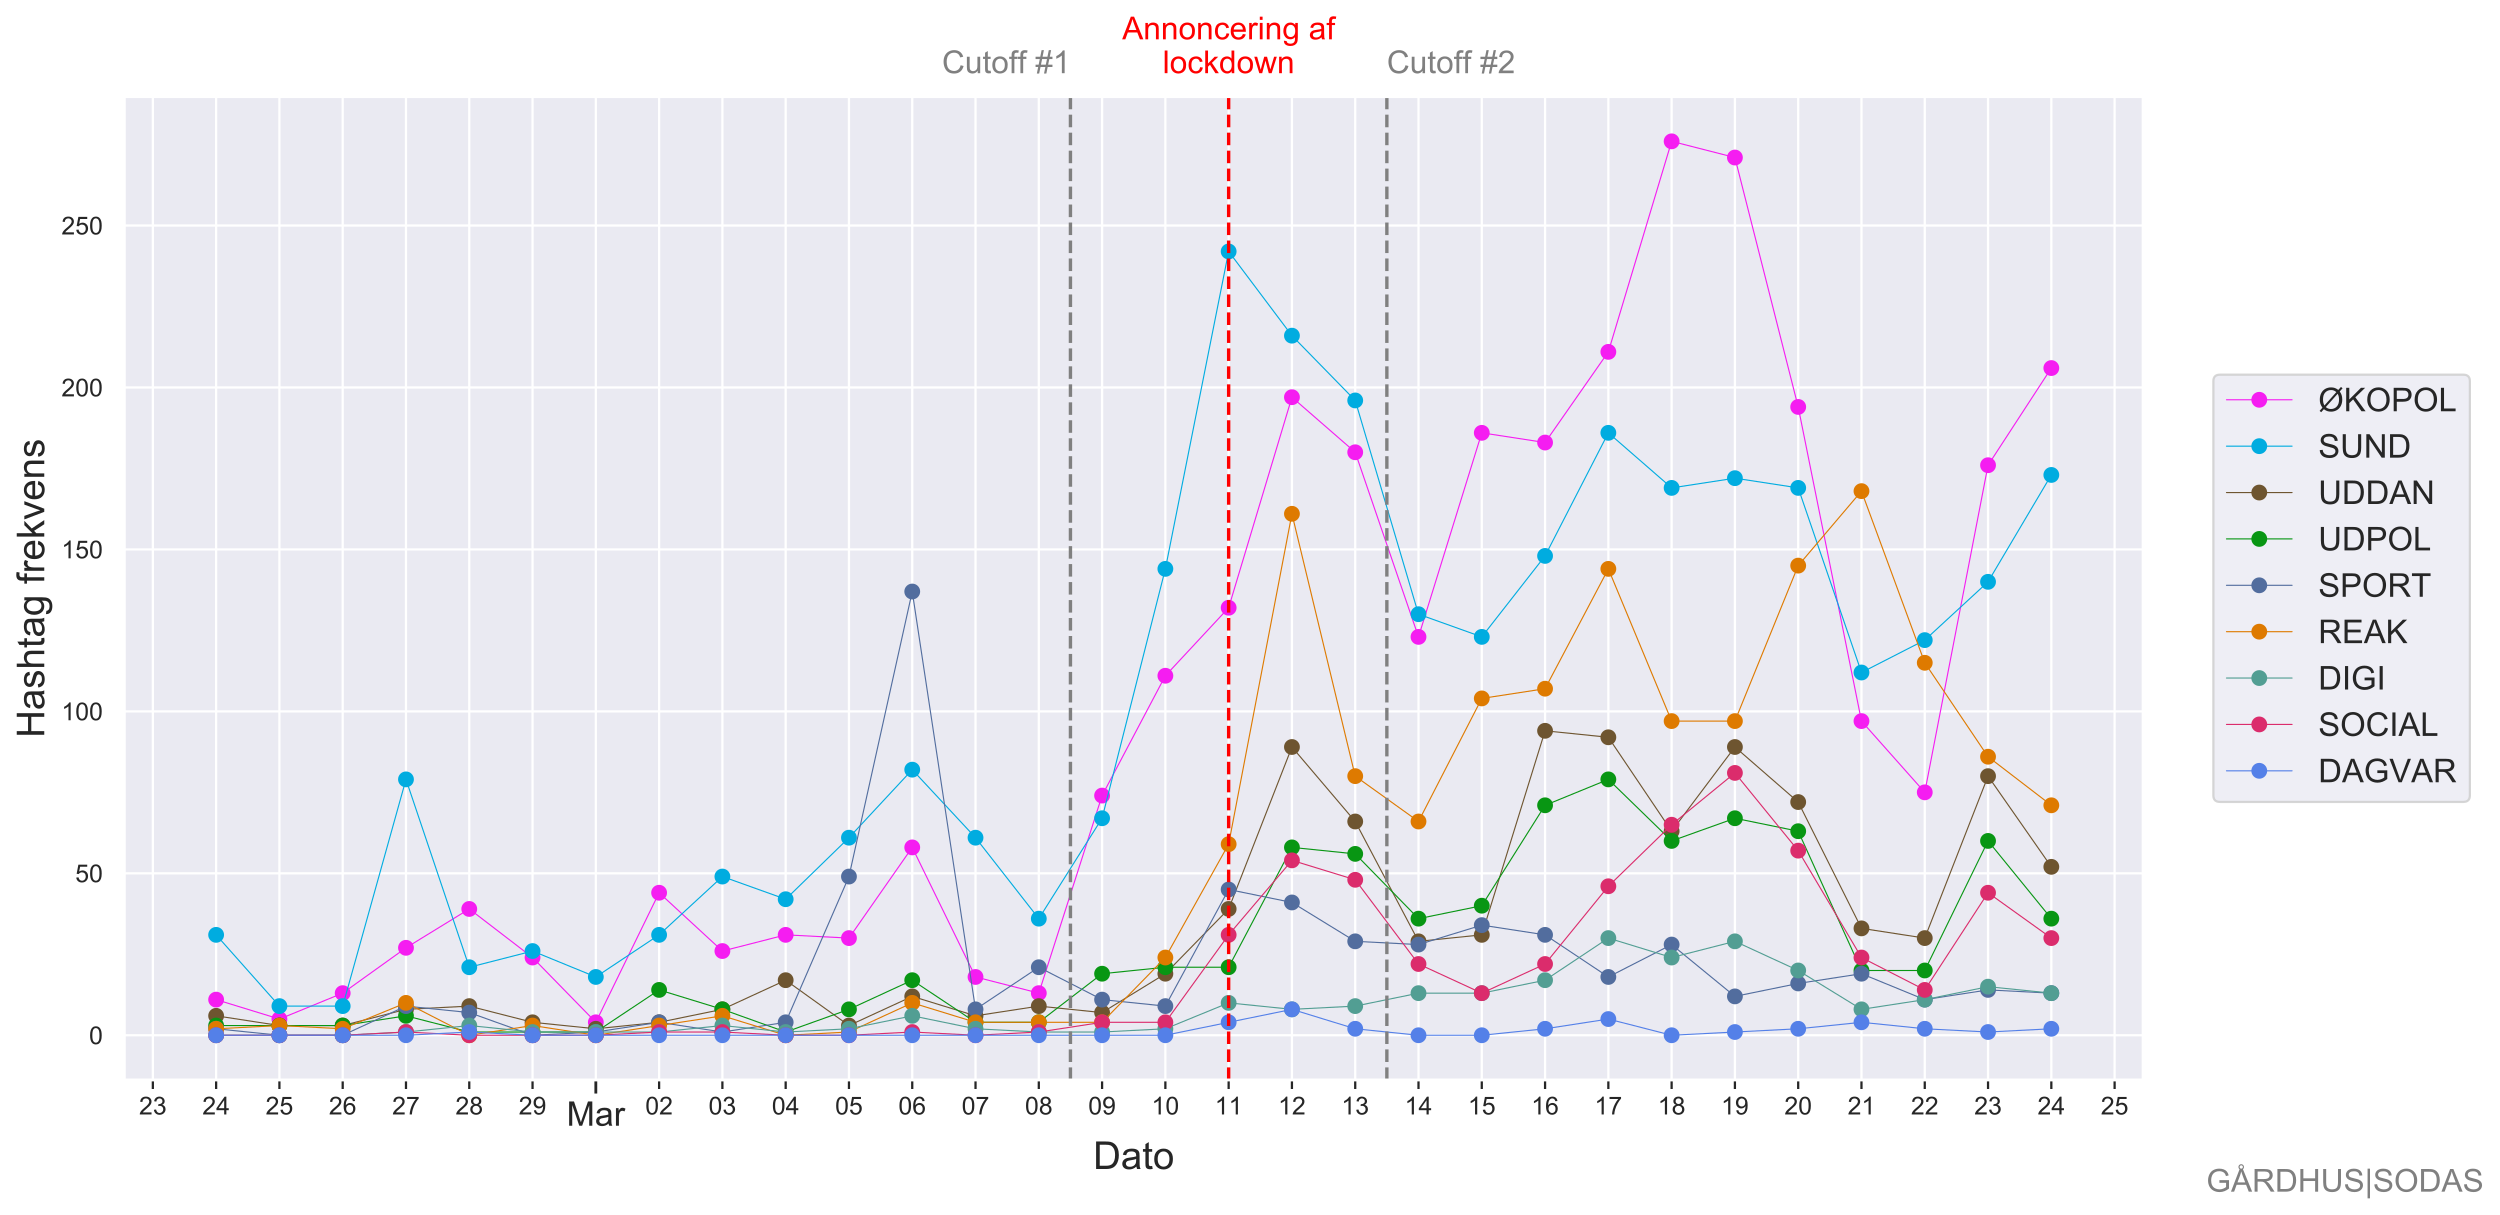 <?xml version="1.0" encoding="utf-8" standalone="no"?>
<!DOCTYPE svg PUBLIC "-//W3C//DTD SVG 1.1//EN"
  "http://www.w3.org/Graphics/SVG/1.1/DTD/svg11.dtd">
<!-- Created with matplotlib (https://matplotlib.org/) -->
<svg height="537.186pt" version="1.1" viewBox="0 0 1105.654 537.186" width="1105.654pt" xmlns="http://www.w3.org/2000/svg" xmlns:xlink="http://www.w3.org/1999/xlink">
 <defs>
  <style type="text/css">
*{stroke-linecap:butt;stroke-linejoin:round;}
  </style>
 </defs>
 <g id="figure_1">
  <g id="patch_1">
   <path d="M 0 537.186 
L 1105.654 537.186 
L 1105.654 0 
L 0 0 
z
" style="fill:#ffffff;"/>
  </g>
  <g id="axes_1">
   <g id="patch_2">
    <path d="M 55.005 477.621 
L 947.805 477.621 
L 947.805 42.741 
L 55.005 42.741 
z
" style="fill:#eaeaf2;"/>
   </g>
   <g id="matplotlib.axis_1">
    <g id="xtick_1">
     <g id="line2d_1">
      <path clip-path="url(#p761acddb5a)" d="M 263.511 477.621 
L 263.511 42.741 
" style="fill:none;stroke:#ffffff;stroke-linecap:round;"/>
     </g>
     <g id="line2d_2">
      <defs>
       <path d="M 0 0 
L 0 6 
" id="ma1b9b19f31" style="stroke:#262626;stroke-width:1.25;"/>
      </defs>
      <g>
       <use style="fill:#262626;stroke:#262626;stroke-width:1.25;" x="263.511" xlink:href="#ma1b9b19f31" y="477.621"/>
      </g>
     </g>
     <g id="text_1">
      <!-- Mar -->
      <defs>
       <path d="M 7.422 0 
L 7.422 71.578 
L 21.688 71.578 
L 38.625 20.906 
Q 40.969 13.812 42.047 10.297 
Q 43.266 14.203 45.844 21.781 
L 62.984 71.578 
L 75.734 71.578 
L 75.734 0 
L 66.609 0 
L 66.609 59.906 
L 45.797 0 
L 37.25 0 
L 16.547 60.938 
L 16.547 0 
z
" id="ArialMT-77"/>
       <path d="M 40.438 6.391 
Q 35.547 2.25 31.031 0.531 
Q 26.516 -1.172 21.344 -1.172 
Q 12.797 -1.172 8.203 3 
Q 3.609 7.172 3.609 13.672 
Q 3.609 17.484 5.344 20.625 
Q 7.078 23.781 9.891 25.688 
Q 12.703 27.594 16.219 28.562 
Q 18.797 29.25 24.031 29.891 
Q 34.672 31.156 39.703 32.906 
Q 39.75 34.719 39.75 35.203 
Q 39.75 40.578 37.25 42.781 
Q 33.891 45.75 27.25 45.75 
Q 21.047 45.75 18.094 43.578 
Q 15.141 41.406 13.719 35.891 
L 5.125 37.062 
Q 6.297 42.578 8.984 45.969 
Q 11.672 49.359 16.75 51.188 
Q 21.828 53.031 28.516 53.031 
Q 35.156 53.031 39.297 51.469 
Q 43.453 49.906 45.406 47.531 
Q 47.359 45.172 48.141 41.547 
Q 48.578 39.312 48.578 33.453 
L 48.578 21.734 
Q 48.578 9.469 49.141 6.219 
Q 49.703 2.984 51.375 0 
L 42.188 0 
Q 40.828 2.734 40.438 6.391 
z
M 39.703 26.031 
Q 34.906 24.078 25.344 22.703 
Q 19.922 21.922 17.672 20.938 
Q 15.438 19.969 14.203 18.094 
Q 12.984 16.219 12.984 13.922 
Q 12.984 10.406 15.641 8.062 
Q 18.312 5.719 23.438 5.719 
Q 28.516 5.719 32.469 7.938 
Q 36.422 10.156 38.281 14.016 
Q 39.703 17 39.703 22.797 
z
" id="ArialMT-97"/>
       <path d="M 6.5 0 
L 6.5 51.859 
L 14.406 51.859 
L 14.406 44 
Q 17.438 49.516 20 51.266 
Q 22.562 53.031 25.641 53.031 
Q 30.078 53.031 34.672 50.203 
L 31.641 42.047 
Q 28.422 43.953 25.203 43.953 
Q 22.312 43.953 20.016 42.219 
Q 17.719 40.484 16.75 37.406 
Q 15.281 32.719 15.281 27.156 
L 15.281 0 
z
" id="ArialMT-114"/>
      </defs>
      <g style="fill:#262626;" transform="translate(250.596 497.858)scale(0.15 -0.15)">
       <use xlink:href="#ArialMT-77"/>
       <use x="83.301" xlink:href="#ArialMT-97"/>
       <use x="138.916" xlink:href="#ArialMT-114"/>
      </g>
     </g>
    </g>
    <g id="xtick_2">
     <g id="line2d_3">
      <path clip-path="url(#p761acddb5a)" d="M 67.599 477.621 
L 67.599 42.741 
" style="fill:none;stroke:#ffffff;stroke-linecap:round;"/>
     </g>
     <g id="line2d_4">
      <defs>
       <path d="M 0 0 
L 0 4 
" id="m8c4f821da9" style="stroke:#262626;"/>
      </defs>
      <g>
       <use style="fill:#262626;stroke:#262626;" x="67.599" xlink:href="#m8c4f821da9" y="477.621"/>
      </g>
     </g>
     <g id="text_2">
      <!-- 23 -->
      <defs>
       <path d="M 50.344 8.453 
L 50.344 0 
L 3.031 0 
Q 2.938 3.172 4.047 6.109 
Q 5.859 10.938 9.828 15.625 
Q 13.812 20.312 21.344 26.469 
Q 33.016 36.031 37.109 41.625 
Q 41.219 47.219 41.219 52.203 
Q 41.219 57.422 37.469 61 
Q 33.734 64.594 27.734 64.594 
Q 21.391 64.594 17.578 60.781 
Q 13.766 56.984 13.719 50.25 
L 4.688 51.172 
Q 5.609 61.281 11.656 66.578 
Q 17.719 71.875 27.938 71.875 
Q 38.234 71.875 44.234 66.156 
Q 50.25 60.453 50.25 52 
Q 50.25 47.703 48.484 43.547 
Q 46.734 39.406 42.656 34.812 
Q 38.578 30.219 29.109 22.219 
Q 21.188 15.578 18.938 13.203 
Q 16.703 10.844 15.234 8.453 
z
" id="ArialMT-50"/>
       <path d="M 4.203 18.891 
L 12.984 20.062 
Q 14.5 12.594 18.141 9.297 
Q 21.781 6 27 6 
Q 33.203 6 37.469 10.297 
Q 41.75 14.594 41.75 20.953 
Q 41.75 27 37.797 30.922 
Q 33.844 34.859 27.734 34.859 
Q 25.25 34.859 21.531 33.891 
L 22.516 41.609 
Q 23.391 41.5 23.922 41.5 
Q 29.547 41.5 34.031 44.422 
Q 38.531 47.359 38.531 53.469 
Q 38.531 58.297 35.25 61.469 
Q 31.984 64.656 26.812 64.656 
Q 21.688 64.656 18.266 61.422 
Q 14.844 58.203 13.875 51.766 
L 5.078 53.328 
Q 6.688 62.156 12.391 67.016 
Q 18.109 71.875 26.609 71.875 
Q 32.469 71.875 37.391 69.359 
Q 42.328 66.844 44.938 62.5 
Q 47.562 58.156 47.562 53.266 
Q 47.562 48.641 45.062 44.828 
Q 42.578 41.016 37.703 38.766 
Q 44.047 37.312 47.562 32.688 
Q 51.078 28.078 51.078 21.141 
Q 51.078 11.766 44.234 5.25 
Q 37.406 -1.266 26.953 -1.266 
Q 17.531 -1.266 11.297 4.344 
Q 5.078 9.969 4.203 18.891 
z
" id="ArialMT-51"/>
      </defs>
      <g style="fill:#262626;" transform="translate(61.482 492.895)scale(0.11 -0.11)">
       <use xlink:href="#ArialMT-50"/>
       <use x="55.615" xlink:href="#ArialMT-51"/>
      </g>
     </g>
    </g>
    <g id="xtick_3">
     <g id="line2d_5">
      <path clip-path="url(#p761acddb5a)" d="M 95.586 477.621 
L 95.586 42.741 
" style="fill:none;stroke:#ffffff;stroke-linecap:round;"/>
     </g>
     <g id="line2d_6">
      <g>
       <use style="fill:#262626;stroke:#262626;" x="95.586" xlink:href="#m8c4f821da9" y="477.621"/>
      </g>
     </g>
     <g id="text_3">
      <!-- 24 -->
      <defs>
       <path d="M 32.328 0 
L 32.328 17.141 
L 1.266 17.141 
L 1.266 25.203 
L 33.938 71.578 
L 41.109 71.578 
L 41.109 25.203 
L 50.781 25.203 
L 50.781 17.141 
L 41.109 17.141 
L 41.109 0 
z
M 32.328 25.203 
L 32.328 57.469 
L 9.906 25.203 
z
" id="ArialMT-52"/>
      </defs>
      <g style="fill:#262626;" transform="translate(89.469 492.895)scale(0.11 -0.11)">
       <use xlink:href="#ArialMT-50"/>
       <use x="55.615" xlink:href="#ArialMT-52"/>
      </g>
     </g>
    </g>
    <g id="xtick_4">
     <g id="line2d_7">
      <path clip-path="url(#p761acddb5a)" d="M 123.574 477.621 
L 123.574 42.741 
" style="fill:none;stroke:#ffffff;stroke-linecap:round;"/>
     </g>
     <g id="line2d_8">
      <g>
       <use style="fill:#262626;stroke:#262626;" x="123.574" xlink:href="#m8c4f821da9" y="477.621"/>
      </g>
     </g>
     <g id="text_4">
      <!-- 25 -->
      <defs>
       <path d="M 4.156 18.75 
L 13.375 19.531 
Q 14.406 12.797 18.141 9.391 
Q 21.875 6 27.156 6 
Q 33.5 6 37.891 10.781 
Q 42.281 15.578 42.281 23.484 
Q 42.281 31 38.062 35.344 
Q 33.844 39.703 27 39.703 
Q 22.75 39.703 19.328 37.766 
Q 15.922 35.844 13.969 32.766 
L 5.719 33.844 
L 12.641 70.609 
L 48.25 70.609 
L 48.25 62.203 
L 19.672 62.203 
L 15.828 42.969 
Q 22.266 47.469 29.344 47.469 
Q 38.719 47.469 45.156 40.969 
Q 51.609 34.469 51.609 24.266 
Q 51.609 14.547 45.953 7.469 
Q 39.062 -1.219 27.156 -1.219 
Q 17.391 -1.219 11.203 4.25 
Q 5.031 9.719 4.156 18.75 
z
" id="ArialMT-53"/>
      </defs>
      <g style="fill:#262626;" transform="translate(117.457 492.895)scale(0.11 -0.11)">
       <use xlink:href="#ArialMT-50"/>
       <use x="55.615" xlink:href="#ArialMT-53"/>
      </g>
     </g>
    </g>
    <g id="xtick_5">
     <g id="line2d_9">
      <path clip-path="url(#p761acddb5a)" d="M 151.561 477.621 
L 151.561 42.741 
" style="fill:none;stroke:#ffffff;stroke-linecap:round;"/>
     </g>
     <g id="line2d_10">
      <g>
       <use style="fill:#262626;stroke:#262626;" x="151.561" xlink:href="#m8c4f821da9" y="477.621"/>
      </g>
     </g>
     <g id="text_5">
      <!-- 26 -->
      <defs>
       <path d="M 49.75 54.047 
L 41.016 53.375 
Q 39.844 58.547 37.703 60.891 
Q 34.125 64.656 28.906 64.656 
Q 24.703 64.656 21.531 62.312 
Q 17.391 59.281 14.984 53.469 
Q 12.594 47.656 12.5 36.922 
Q 15.672 41.75 20.266 44.094 
Q 24.859 46.438 29.891 46.438 
Q 38.672 46.438 44.844 39.969 
Q 51.031 33.5 51.031 23.25 
Q 51.031 16.5 48.125 10.719 
Q 45.219 4.938 40.141 1.859 
Q 35.062 -1.219 28.609 -1.219 
Q 17.625 -1.219 10.688 6.859 
Q 3.766 14.938 3.766 33.5 
Q 3.766 54.25 11.422 63.672 
Q 18.109 71.875 29.438 71.875 
Q 37.891 71.875 43.281 67.141 
Q 48.688 62.406 49.75 54.047 
z
M 13.875 23.188 
Q 13.875 18.656 15.797 14.5 
Q 17.719 10.359 21.188 8.172 
Q 24.656 6 28.469 6 
Q 34.031 6 38.031 10.484 
Q 42.047 14.984 42.047 22.703 
Q 42.047 30.125 38.078 34.391 
Q 34.125 38.672 28.125 38.672 
Q 22.172 38.672 18.016 34.391 
Q 13.875 30.125 13.875 23.188 
z
" id="ArialMT-54"/>
      </defs>
      <g style="fill:#262626;" transform="translate(145.444 492.895)scale(0.11 -0.11)">
       <use xlink:href="#ArialMT-50"/>
       <use x="55.615" xlink:href="#ArialMT-54"/>
      </g>
     </g>
    </g>
    <g id="xtick_6">
     <g id="line2d_11">
      <path clip-path="url(#p761acddb5a)" d="M 179.549 477.621 
L 179.549 42.741 
" style="fill:none;stroke:#ffffff;stroke-linecap:round;"/>
     </g>
     <g id="line2d_12">
      <g>
       <use style="fill:#262626;stroke:#262626;" x="179.549" xlink:href="#m8c4f821da9" y="477.621"/>
      </g>
     </g>
     <g id="text_6">
      <!-- 27 -->
      <defs>
       <path d="M 4.734 62.203 
L 4.734 70.656 
L 51.078 70.656 
L 51.078 63.812 
Q 44.234 56.547 37.516 44.484 
Q 30.812 32.422 27.156 19.672 
Q 24.516 10.688 23.781 0 
L 14.75 0 
Q 14.891 8.453 18.062 20.406 
Q 21.234 32.375 27.172 43.484 
Q 33.109 54.594 39.797 62.203 
z
" id="ArialMT-55"/>
      </defs>
      <g style="fill:#262626;" transform="translate(173.432 492.895)scale(0.11 -0.11)">
       <use xlink:href="#ArialMT-50"/>
       <use x="55.615" xlink:href="#ArialMT-55"/>
      </g>
     </g>
    </g>
    <g id="xtick_7">
     <g id="line2d_13">
      <path clip-path="url(#p761acddb5a)" d="M 207.536 477.621 
L 207.536 42.741 
" style="fill:none;stroke:#ffffff;stroke-linecap:round;"/>
     </g>
     <g id="line2d_14">
      <g>
       <use style="fill:#262626;stroke:#262626;" x="207.536" xlink:href="#m8c4f821da9" y="477.621"/>
      </g>
     </g>
     <g id="text_7">
      <!-- 28 -->
      <defs>
       <path d="M 17.672 38.812 
Q 12.203 40.828 9.562 44.531 
Q 6.938 48.25 6.938 53.422 
Q 6.938 61.234 12.547 66.547 
Q 18.172 71.875 27.484 71.875 
Q 36.859 71.875 42.578 66.422 
Q 48.297 60.984 48.297 53.172 
Q 48.297 48.188 45.672 44.5 
Q 43.062 40.828 37.75 38.812 
Q 44.344 36.672 47.781 31.875 
Q 51.219 27.094 51.219 20.453 
Q 51.219 11.281 44.719 5.031 
Q 38.234 -1.219 27.641 -1.219 
Q 17.047 -1.219 10.547 5.047 
Q 4.047 11.328 4.047 20.703 
Q 4.047 27.688 7.594 32.391 
Q 11.141 37.109 17.672 38.812 
z
M 15.922 53.719 
Q 15.922 48.641 19.188 45.406 
Q 22.469 42.188 27.688 42.188 
Q 32.766 42.188 36.016 45.375 
Q 39.266 48.578 39.266 53.219 
Q 39.266 58.062 35.906 61.359 
Q 32.562 64.656 27.594 64.656 
Q 22.562 64.656 19.234 61.422 
Q 15.922 58.203 15.922 53.719 
z
M 13.094 20.656 
Q 13.094 16.891 14.875 13.375 
Q 16.656 9.859 20.172 7.922 
Q 23.688 6 27.734 6 
Q 34.031 6 38.125 10.047 
Q 42.234 14.109 42.234 20.359 
Q 42.234 26.703 38.016 30.859 
Q 33.797 35.016 27.438 35.016 
Q 21.234 35.016 17.156 30.906 
Q 13.094 26.812 13.094 20.656 
z
" id="ArialMT-56"/>
      </defs>
      <g style="fill:#262626;" transform="translate(201.419 492.895)scale(0.11 -0.11)">
       <use xlink:href="#ArialMT-50"/>
       <use x="55.615" xlink:href="#ArialMT-56"/>
      </g>
     </g>
    </g>
    <g id="xtick_8">
     <g id="line2d_15">
      <path clip-path="url(#p761acddb5a)" d="M 235.524 477.621 
L 235.524 42.741 
" style="fill:none;stroke:#ffffff;stroke-linecap:round;"/>
     </g>
     <g id="line2d_16">
      <g>
       <use style="fill:#262626;stroke:#262626;" x="235.524" xlink:href="#m8c4f821da9" y="477.621"/>
      </g>
     </g>
     <g id="text_8">
      <!-- 29 -->
      <defs>
       <path d="M 5.469 16.547 
L 13.922 17.328 
Q 14.984 11.375 18.016 8.688 
Q 21.047 6 25.781 6 
Q 29.828 6 32.875 7.859 
Q 35.938 9.719 37.891 12.812 
Q 39.844 15.922 41.156 21.188 
Q 42.484 26.469 42.484 31.938 
Q 42.484 32.516 42.438 33.688 
Q 39.797 29.5 35.234 26.875 
Q 30.672 24.266 25.344 24.266 
Q 16.453 24.266 10.297 30.703 
Q 4.156 37.156 4.156 47.703 
Q 4.156 58.594 10.578 65.234 
Q 17 71.875 26.656 71.875 
Q 33.641 71.875 39.422 68.109 
Q 45.219 64.359 48.219 57.391 
Q 51.219 50.438 51.219 37.25 
Q 51.219 23.531 48.234 15.406 
Q 45.266 7.281 39.375 3.031 
Q 33.5 -1.219 25.594 -1.219 
Q 17.188 -1.219 11.859 3.438 
Q 6.547 8.109 5.469 16.547 
z
M 41.453 48.141 
Q 41.453 55.719 37.422 60.156 
Q 33.406 64.594 27.734 64.594 
Q 21.875 64.594 17.531 59.812 
Q 13.188 55.031 13.188 47.406 
Q 13.188 40.578 17.312 36.297 
Q 21.438 32.031 27.484 32.031 
Q 33.594 32.031 37.516 36.297 
Q 41.453 40.578 41.453 48.141 
z
" id="ArialMT-57"/>
      </defs>
      <g style="fill:#262626;" transform="translate(229.407 492.895)scale(0.11 -0.11)">
       <use xlink:href="#ArialMT-50"/>
       <use x="55.615" xlink:href="#ArialMT-57"/>
      </g>
     </g>
    </g>
    <g id="xtick_9">
     <g id="line2d_17">
      <path clip-path="url(#p761acddb5a)" d="M 291.499 477.621 
L 291.499 42.741 
" style="fill:none;stroke:#ffffff;stroke-linecap:round;"/>
     </g>
     <g id="line2d_18">
      <g>
       <use style="fill:#262626;stroke:#262626;" x="291.499" xlink:href="#m8c4f821da9" y="477.621"/>
      </g>
     </g>
     <g id="text_9">
      <!-- 02 -->
      <defs>
       <path d="M 4.156 35.297 
Q 4.156 48 6.766 55.734 
Q 9.375 63.484 14.516 67.672 
Q 19.672 71.875 27.484 71.875 
Q 33.25 71.875 37.594 69.547 
Q 41.938 67.234 44.766 62.859 
Q 47.609 58.5 49.219 52.219 
Q 50.828 45.953 50.828 35.297 
Q 50.828 22.703 48.234 14.969 
Q 45.656 7.234 40.5 3 
Q 35.359 -1.219 27.484 -1.219 
Q 17.141 -1.219 11.234 6.203 
Q 4.156 15.141 4.156 35.297 
z
M 13.188 35.297 
Q 13.188 17.672 17.312 11.828 
Q 21.438 6 27.484 6 
Q 33.547 6 37.672 11.859 
Q 41.797 17.719 41.797 35.297 
Q 41.797 52.984 37.672 58.781 
Q 33.547 64.594 27.391 64.594 
Q 21.344 64.594 17.719 59.469 
Q 13.188 52.938 13.188 35.297 
z
" id="ArialMT-48"/>
      </defs>
      <g style="fill:#262626;" transform="translate(285.382 492.895)scale(0.11 -0.11)">
       <use xlink:href="#ArialMT-48"/>
       <use x="55.615" xlink:href="#ArialMT-50"/>
      </g>
     </g>
    </g>
    <g id="xtick_10">
     <g id="line2d_19">
      <path clip-path="url(#p761acddb5a)" d="M 319.486 477.621 
L 319.486 42.741 
" style="fill:none;stroke:#ffffff;stroke-linecap:round;"/>
     </g>
     <g id="line2d_20">
      <g>
       <use style="fill:#262626;stroke:#262626;" x="319.486" xlink:href="#m8c4f821da9" y="477.621"/>
      </g>
     </g>
     <g id="text_10">
      <!-- 03 -->
      <g style="fill:#262626;" transform="translate(313.369 492.895)scale(0.11 -0.11)">
       <use xlink:href="#ArialMT-48"/>
       <use x="55.615" xlink:href="#ArialMT-51"/>
      </g>
     </g>
    </g>
    <g id="xtick_11">
     <g id="line2d_21">
      <path clip-path="url(#p761acddb5a)" d="M 347.473 477.621 
L 347.473 42.741 
" style="fill:none;stroke:#ffffff;stroke-linecap:round;"/>
     </g>
     <g id="line2d_22">
      <g>
       <use style="fill:#262626;stroke:#262626;" x="347.473" xlink:href="#m8c4f821da9" y="477.621"/>
      </g>
     </g>
     <g id="text_11">
      <!-- 04 -->
      <g style="fill:#262626;" transform="translate(341.356 492.895)scale(0.11 -0.11)">
       <use xlink:href="#ArialMT-48"/>
       <use x="55.615" xlink:href="#ArialMT-52"/>
      </g>
     </g>
    </g>
    <g id="xtick_12">
     <g id="line2d_23">
      <path clip-path="url(#p761acddb5a)" d="M 375.461 477.621 
L 375.461 42.741 
" style="fill:none;stroke:#ffffff;stroke-linecap:round;"/>
     </g>
     <g id="line2d_24">
      <g>
       <use style="fill:#262626;stroke:#262626;" x="375.461" xlink:href="#m8c4f821da9" y="477.621"/>
      </g>
     </g>
     <g id="text_12">
      <!-- 05 -->
      <g style="fill:#262626;" transform="translate(369.344 492.895)scale(0.11 -0.11)">
       <use xlink:href="#ArialMT-48"/>
       <use x="55.615" xlink:href="#ArialMT-53"/>
      </g>
     </g>
    </g>
    <g id="xtick_13">
     <g id="line2d_25">
      <path clip-path="url(#p761acddb5a)" d="M 403.448 477.621 
L 403.448 42.741 
" style="fill:none;stroke:#ffffff;stroke-linecap:round;"/>
     </g>
     <g id="line2d_26">
      <g>
       <use style="fill:#262626;stroke:#262626;" x="403.448" xlink:href="#m8c4f821da9" y="477.621"/>
      </g>
     </g>
     <g id="text_13">
      <!-- 06 -->
      <g style="fill:#262626;" transform="translate(397.331 492.895)scale(0.11 -0.11)">
       <use xlink:href="#ArialMT-48"/>
       <use x="55.615" xlink:href="#ArialMT-54"/>
      </g>
     </g>
    </g>
    <g id="xtick_14">
     <g id="line2d_27">
      <path clip-path="url(#p761acddb5a)" d="M 431.436 477.621 
L 431.436 42.741 
" style="fill:none;stroke:#ffffff;stroke-linecap:round;"/>
     </g>
     <g id="line2d_28">
      <g>
       <use style="fill:#262626;stroke:#262626;" x="431.436" xlink:href="#m8c4f821da9" y="477.621"/>
      </g>
     </g>
     <g id="text_14">
      <!-- 07 -->
      <g style="fill:#262626;" transform="translate(425.319 492.895)scale(0.11 -0.11)">
       <use xlink:href="#ArialMT-48"/>
       <use x="55.615" xlink:href="#ArialMT-55"/>
      </g>
     </g>
    </g>
    <g id="xtick_15">
     <g id="line2d_29">
      <path clip-path="url(#p761acddb5a)" d="M 459.423 477.621 
L 459.423 42.741 
" style="fill:none;stroke:#ffffff;stroke-linecap:round;"/>
     </g>
     <g id="line2d_30">
      <g>
       <use style="fill:#262626;stroke:#262626;" x="459.423" xlink:href="#m8c4f821da9" y="477.621"/>
      </g>
     </g>
     <g id="text_15">
      <!-- 08 -->
      <g style="fill:#262626;" transform="translate(453.306 492.895)scale(0.11 -0.11)">
       <use xlink:href="#ArialMT-48"/>
       <use x="55.615" xlink:href="#ArialMT-56"/>
      </g>
     </g>
    </g>
    <g id="xtick_16">
     <g id="line2d_31">
      <path clip-path="url(#p761acddb5a)" d="M 487.411 477.621 
L 487.411 42.741 
" style="fill:none;stroke:#ffffff;stroke-linecap:round;"/>
     </g>
     <g id="line2d_32">
      <g>
       <use style="fill:#262626;stroke:#262626;" x="487.411" xlink:href="#m8c4f821da9" y="477.621"/>
      </g>
     </g>
     <g id="text_16">
      <!-- 09 -->
      <g style="fill:#262626;" transform="translate(481.294 492.895)scale(0.11 -0.11)">
       <use xlink:href="#ArialMT-48"/>
       <use x="55.615" xlink:href="#ArialMT-57"/>
      </g>
     </g>
    </g>
    <g id="xtick_17">
     <g id="line2d_33">
      <path clip-path="url(#p761acddb5a)" d="M 515.398 477.621 
L 515.398 42.741 
" style="fill:none;stroke:#ffffff;stroke-linecap:round;"/>
     </g>
     <g id="line2d_34">
      <g>
       <use style="fill:#262626;stroke:#262626;" x="515.398" xlink:href="#m8c4f821da9" y="477.621"/>
      </g>
     </g>
     <g id="text_17">
      <!-- 10 -->
      <defs>
       <path d="M 37.25 0 
L 28.469 0 
L 28.469 56 
Q 25.297 52.984 20.141 49.953 
Q 14.984 46.922 10.891 45.406 
L 10.891 53.906 
Q 18.266 57.375 23.781 62.297 
Q 29.297 67.234 31.594 71.875 
L 37.25 71.875 
z
" id="ArialMT-49"/>
      </defs>
      <g style="fill:#262626;" transform="translate(509.281 492.895)scale(0.11 -0.11)">
       <use xlink:href="#ArialMT-49"/>
       <use x="55.615" xlink:href="#ArialMT-48"/>
      </g>
     </g>
    </g>
    <g id="xtick_18">
     <g id="line2d_35">
      <path clip-path="url(#p761acddb5a)" d="M 543.386 477.621 
L 543.386 42.741 
" style="fill:none;stroke:#ffffff;stroke-linecap:round;"/>
     </g>
     <g id="line2d_36">
      <g>
       <use style="fill:#262626;stroke:#262626;" x="543.386" xlink:href="#m8c4f821da9" y="477.621"/>
      </g>
     </g>
     <g id="text_18">
      <!-- 11 -->
      <g style="fill:#262626;" transform="translate(537.275 492.895)scale(0.11 -0.11)">
       <use xlink:href="#ArialMT-49"/>
       <use x="55.506" xlink:href="#ArialMT-49"/>
      </g>
     </g>
    </g>
    <g id="xtick_19">
     <g id="line2d_37">
      <path clip-path="url(#p761acddb5a)" d="M 571.373 477.621 
L 571.373 42.741 
" style="fill:none;stroke:#ffffff;stroke-linecap:round;"/>
     </g>
     <g id="line2d_38">
      <g>
       <use style="fill:#262626;stroke:#262626;" x="571.373" xlink:href="#m8c4f821da9" y="477.621"/>
      </g>
     </g>
     <g id="text_19">
      <!-- 12 -->
      <g style="fill:#262626;" transform="translate(565.256 492.895)scale(0.11 -0.11)">
       <use xlink:href="#ArialMT-49"/>
       <use x="55.615" xlink:href="#ArialMT-50"/>
      </g>
     </g>
    </g>
    <g id="xtick_20">
     <g id="line2d_39">
      <path clip-path="url(#p761acddb5a)" d="M 599.361 477.621 
L 599.361 42.741 
" style="fill:none;stroke:#ffffff;stroke-linecap:round;"/>
     </g>
     <g id="line2d_40">
      <g>
       <use style="fill:#262626;stroke:#262626;" x="599.361" xlink:href="#m8c4f821da9" y="477.621"/>
      </g>
     </g>
     <g id="text_20">
      <!-- 13 -->
      <g style="fill:#262626;" transform="translate(593.244 492.895)scale(0.11 -0.11)">
       <use xlink:href="#ArialMT-49"/>
       <use x="55.615" xlink:href="#ArialMT-51"/>
      </g>
     </g>
    </g>
    <g id="xtick_21">
     <g id="line2d_41">
      <path clip-path="url(#p761acddb5a)" d="M 627.348 477.621 
L 627.348 42.741 
" style="fill:none;stroke:#ffffff;stroke-linecap:round;"/>
     </g>
     <g id="line2d_42">
      <g>
       <use style="fill:#262626;stroke:#262626;" x="627.348" xlink:href="#m8c4f821da9" y="477.621"/>
      </g>
     </g>
     <g id="text_21">
      <!-- 14 -->
      <g style="fill:#262626;" transform="translate(621.231 492.895)scale(0.11 -0.11)">
       <use xlink:href="#ArialMT-49"/>
       <use x="55.615" xlink:href="#ArialMT-52"/>
      </g>
     </g>
    </g>
    <g id="xtick_22">
     <g id="line2d_43">
      <path clip-path="url(#p761acddb5a)" d="M 655.336 477.621 
L 655.336 42.741 
" style="fill:none;stroke:#ffffff;stroke-linecap:round;"/>
     </g>
     <g id="line2d_44">
      <g>
       <use style="fill:#262626;stroke:#262626;" x="655.336" xlink:href="#m8c4f821da9" y="477.621"/>
      </g>
     </g>
     <g id="text_22">
      <!-- 15 -->
      <g style="fill:#262626;" transform="translate(649.219 492.895)scale(0.11 -0.11)">
       <use xlink:href="#ArialMT-49"/>
       <use x="55.615" xlink:href="#ArialMT-53"/>
      </g>
     </g>
    </g>
    <g id="xtick_23">
     <g id="line2d_45">
      <path clip-path="url(#p761acddb5a)" d="M 683.323 477.621 
L 683.323 42.741 
" style="fill:none;stroke:#ffffff;stroke-linecap:round;"/>
     </g>
     <g id="line2d_46">
      <g>
       <use style="fill:#262626;stroke:#262626;" x="683.323" xlink:href="#m8c4f821da9" y="477.621"/>
      </g>
     </g>
     <g id="text_23">
      <!-- 16 -->
      <g style="fill:#262626;" transform="translate(677.206 492.895)scale(0.11 -0.11)">
       <use xlink:href="#ArialMT-49"/>
       <use x="55.615" xlink:href="#ArialMT-54"/>
      </g>
     </g>
    </g>
    <g id="xtick_24">
     <g id="line2d_47">
      <path clip-path="url(#p761acddb5a)" d="M 711.31 477.621 
L 711.31 42.741 
" style="fill:none;stroke:#ffffff;stroke-linecap:round;"/>
     </g>
     <g id="line2d_48">
      <g>
       <use style="fill:#262626;stroke:#262626;" x="711.31" xlink:href="#m8c4f821da9" y="477.621"/>
      </g>
     </g>
     <g id="text_24">
      <!-- 17 -->
      <g style="fill:#262626;" transform="translate(705.193 492.895)scale(0.11 -0.11)">
       <use xlink:href="#ArialMT-49"/>
       <use x="55.615" xlink:href="#ArialMT-55"/>
      </g>
     </g>
    </g>
    <g id="xtick_25">
     <g id="line2d_49">
      <path clip-path="url(#p761acddb5a)" d="M 739.298 477.621 
L 739.298 42.741 
" style="fill:none;stroke:#ffffff;stroke-linecap:round;"/>
     </g>
     <g id="line2d_50">
      <g>
       <use style="fill:#262626;stroke:#262626;" x="739.298" xlink:href="#m8c4f821da9" y="477.621"/>
      </g>
     </g>
     <g id="text_25">
      <!-- 18 -->
      <g style="fill:#262626;" transform="translate(733.181 492.895)scale(0.11 -0.11)">
       <use xlink:href="#ArialMT-49"/>
       <use x="55.615" xlink:href="#ArialMT-56"/>
      </g>
     </g>
    </g>
    <g id="xtick_26">
     <g id="line2d_51">
      <path clip-path="url(#p761acddb5a)" d="M 767.285 477.621 
L 767.285 42.741 
" style="fill:none;stroke:#ffffff;stroke-linecap:round;"/>
     </g>
     <g id="line2d_52">
      <g>
       <use style="fill:#262626;stroke:#262626;" x="767.285" xlink:href="#m8c4f821da9" y="477.621"/>
      </g>
     </g>
     <g id="text_26">
      <!-- 19 -->
      <g style="fill:#262626;" transform="translate(761.168 492.895)scale(0.11 -0.11)">
       <use xlink:href="#ArialMT-49"/>
       <use x="55.615" xlink:href="#ArialMT-57"/>
      </g>
     </g>
    </g>
    <g id="xtick_27">
     <g id="line2d_53">
      <path clip-path="url(#p761acddb5a)" d="M 795.273 477.621 
L 795.273 42.741 
" style="fill:none;stroke:#ffffff;stroke-linecap:round;"/>
     </g>
     <g id="line2d_54">
      <g>
       <use style="fill:#262626;stroke:#262626;" x="795.273" xlink:href="#m8c4f821da9" y="477.621"/>
      </g>
     </g>
     <g id="text_27">
      <!-- 20 -->
      <g style="fill:#262626;" transform="translate(789.156 492.895)scale(0.11 -0.11)">
       <use xlink:href="#ArialMT-50"/>
       <use x="55.615" xlink:href="#ArialMT-48"/>
      </g>
     </g>
    </g>
    <g id="xtick_28">
     <g id="line2d_55">
      <path clip-path="url(#p761acddb5a)" d="M 823.26 477.621 
L 823.26 42.741 
" style="fill:none;stroke:#ffffff;stroke-linecap:round;"/>
     </g>
     <g id="line2d_56">
      <g>
       <use style="fill:#262626;stroke:#262626;" x="823.26" xlink:href="#m8c4f821da9" y="477.621"/>
      </g>
     </g>
     <g id="text_28">
      <!-- 21 -->
      <g style="fill:#262626;" transform="translate(817.143 492.895)scale(0.11 -0.11)">
       <use xlink:href="#ArialMT-50"/>
       <use x="55.615" xlink:href="#ArialMT-49"/>
      </g>
     </g>
    </g>
    <g id="xtick_29">
     <g id="line2d_57">
      <path clip-path="url(#p761acddb5a)" d="M 851.248 477.621 
L 851.248 42.741 
" style="fill:none;stroke:#ffffff;stroke-linecap:round;"/>
     </g>
     <g id="line2d_58">
      <g>
       <use style="fill:#262626;stroke:#262626;" x="851.248" xlink:href="#m8c4f821da9" y="477.621"/>
      </g>
     </g>
     <g id="text_29">
      <!-- 22 -->
      <g style="fill:#262626;" transform="translate(845.131 492.895)scale(0.11 -0.11)">
       <use xlink:href="#ArialMT-50"/>
       <use x="55.615" xlink:href="#ArialMT-50"/>
      </g>
     </g>
    </g>
    <g id="xtick_30">
     <g id="line2d_59">
      <path clip-path="url(#p761acddb5a)" d="M 879.235 477.621 
L 879.235 42.741 
" style="fill:none;stroke:#ffffff;stroke-linecap:round;"/>
     </g>
     <g id="line2d_60">
      <g>
       <use style="fill:#262626;stroke:#262626;" x="879.235" xlink:href="#m8c4f821da9" y="477.621"/>
      </g>
     </g>
     <g id="text_30">
      <!-- 23 -->
      <g style="fill:#262626;" transform="translate(873.118 492.895)scale(0.11 -0.11)">
       <use xlink:href="#ArialMT-50"/>
       <use x="55.615" xlink:href="#ArialMT-51"/>
      </g>
     </g>
    </g>
    <g id="xtick_31">
     <g id="line2d_61">
      <path clip-path="url(#p761acddb5a)" d="M 907.223 477.621 
L 907.223 42.741 
" style="fill:none;stroke:#ffffff;stroke-linecap:round;"/>
     </g>
     <g id="line2d_62">
      <g>
       <use style="fill:#262626;stroke:#262626;" x="907.223" xlink:href="#m8c4f821da9" y="477.621"/>
      </g>
     </g>
     <g id="text_31">
      <!-- 24 -->
      <g style="fill:#262626;" transform="translate(901.106 492.895)scale(0.11 -0.11)">
       <use xlink:href="#ArialMT-50"/>
       <use x="55.615" xlink:href="#ArialMT-52"/>
      </g>
     </g>
    </g>
    <g id="xtick_32">
     <g id="line2d_63">
      <path clip-path="url(#p761acddb5a)" d="M 935.21 477.621 
L 935.21 42.741 
" style="fill:none;stroke:#ffffff;stroke-linecap:round;"/>
     </g>
     <g id="line2d_64">
      <g>
       <use style="fill:#262626;stroke:#262626;" x="935.21" xlink:href="#m8c4f821da9" y="477.621"/>
      </g>
     </g>
     <g id="text_32">
      <!-- 25 -->
      <g style="fill:#262626;" transform="translate(929.093 492.895)scale(0.11 -0.11)">
       <use xlink:href="#ArialMT-50"/>
       <use x="55.615" xlink:href="#ArialMT-53"/>
      </g>
     </g>
    </g>
    <g id="text_33">
     <!-- Dato -->
     <defs>
      <path d="M 7.719 0 
L 7.719 71.578 
L 32.375 71.578 
Q 40.719 71.578 45.125 70.562 
Q 51.266 69.141 55.609 65.438 
Q 61.281 60.641 64.078 53.188 
Q 66.891 45.75 66.891 36.188 
Q 66.891 28.031 64.984 21.734 
Q 63.094 15.438 60.109 11.297 
Q 57.125 7.172 53.578 4.797 
Q 50.047 2.438 45.047 1.219 
Q 40.047 0 33.547 0 
z
M 17.188 8.453 
L 32.469 8.453 
Q 39.547 8.453 43.578 9.766 
Q 47.609 11.078 50 13.484 
Q 53.375 16.844 55.25 22.531 
Q 57.125 28.219 57.125 36.328 
Q 57.125 47.562 53.438 53.594 
Q 49.75 59.625 44.484 61.672 
Q 40.672 63.141 32.234 63.141 
L 17.188 63.141 
z
" id="ArialMT-68"/>
      <path d="M 25.781 7.859 
L 27.047 0.094 
Q 23.344 -0.688 20.406 -0.688 
Q 15.625 -0.688 12.984 0.828 
Q 10.359 2.344 9.281 4.812 
Q 8.203 7.281 8.203 15.188 
L 8.203 45.016 
L 1.766 45.016 
L 1.766 51.859 
L 8.203 51.859 
L 8.203 64.703 
L 16.938 69.969 
L 16.938 51.859 
L 25.781 51.859 
L 25.781 45.016 
L 16.938 45.016 
L 16.938 14.703 
Q 16.938 10.938 17.406 9.859 
Q 17.875 8.797 18.922 8.156 
Q 19.969 7.516 21.922 7.516 
Q 23.391 7.516 25.781 7.859 
z
" id="ArialMT-116"/>
      <path d="M 3.328 25.922 
Q 3.328 40.328 11.328 47.266 
Q 18.016 53.031 27.641 53.031 
Q 38.328 53.031 45.109 46.016 
Q 51.906 39.016 51.906 26.656 
Q 51.906 16.656 48.906 10.906 
Q 45.906 5.172 40.156 2 
Q 34.422 -1.172 27.641 -1.172 
Q 16.75 -1.172 10.031 5.812 
Q 3.328 12.797 3.328 25.922 
z
M 12.359 25.922 
Q 12.359 15.969 16.703 11.016 
Q 21.047 6.062 27.641 6.062 
Q 34.188 6.062 38.531 11.031 
Q 42.875 16.016 42.875 26.219 
Q 42.875 35.844 38.5 40.797 
Q 34.125 45.75 27.641 45.75 
Q 21.047 45.75 16.703 40.812 
Q 12.359 35.891 12.359 25.922 
z
" id="ArialMT-111"/>
     </defs>
     <g style="fill:#262626;" transform="translate(483.451 517.007)scale(0.17 -0.17)">
      <use xlink:href="#ArialMT-68"/>
      <use x="72.217" xlink:href="#ArialMT-97"/>
      <use x="127.832" xlink:href="#ArialMT-116"/>
      <use x="155.615" xlink:href="#ArialMT-111"/>
     </g>
    </g>
   </g>
   <g id="matplotlib.axis_2">
    <g id="ytick_1">
     <g id="line2d_65">
      <path clip-path="url(#p761acddb5a)" d="M 55.005 457.854 
L 947.805 457.854 
" style="fill:none;stroke:#ffffff;stroke-linecap:round;"/>
     </g>
     <g id="text_34">
      <!-- 0 -->
      <g style="fill:#262626;" transform="translate(39.388 461.791)scale(0.11 -0.11)">
       <use xlink:href="#ArialMT-48"/>
      </g>
     </g>
    </g>
    <g id="ytick_2">
     <g id="line2d_66">
      <path clip-path="url(#p761acddb5a)" d="M 55.005 386.233 
L 947.805 386.233 
" style="fill:none;stroke:#ffffff;stroke-linecap:round;"/>
     </g>
     <g id="text_35">
      <!-- 50 -->
      <g style="fill:#262626;" transform="translate(33.27 390.17)scale(0.11 -0.11)">
       <use xlink:href="#ArialMT-53"/>
       <use x="55.615" xlink:href="#ArialMT-48"/>
      </g>
     </g>
    </g>
    <g id="ytick_3">
     <g id="line2d_67">
      <path clip-path="url(#p761acddb5a)" d="M 55.005 314.613 
L 947.805 314.613 
" style="fill:none;stroke:#ffffff;stroke-linecap:round;"/>
     </g>
     <g id="text_36">
      <!-- 100 -->
      <g style="fill:#262626;" transform="translate(27.153 318.549)scale(0.11 -0.11)">
       <use xlink:href="#ArialMT-49"/>
       <use x="55.615" xlink:href="#ArialMT-48"/>
       <use x="111.23" xlink:href="#ArialMT-48"/>
      </g>
     </g>
    </g>
    <g id="ytick_4">
     <g id="line2d_68">
      <path clip-path="url(#p761acddb5a)" d="M 55.005 242.992 
L 947.805 242.992 
" style="fill:none;stroke:#ffffff;stroke-linecap:round;"/>
     </g>
     <g id="text_37">
      <!-- 150 -->
      <g style="fill:#262626;" transform="translate(27.153 246.929)scale(0.11 -0.11)">
       <use xlink:href="#ArialMT-49"/>
       <use x="55.615" xlink:href="#ArialMT-53"/>
       <use x="111.23" xlink:href="#ArialMT-48"/>
      </g>
     </g>
    </g>
    <g id="ytick_5">
     <g id="line2d_69">
      <path clip-path="url(#p761acddb5a)" d="M 55.005 171.372 
L 947.805 171.372 
" style="fill:none;stroke:#ffffff;stroke-linecap:round;"/>
     </g>
     <g id="text_38">
      <!-- 200 -->
      <g style="fill:#262626;" transform="translate(27.153 175.308)scale(0.11 -0.11)">
       <use xlink:href="#ArialMT-50"/>
       <use x="55.615" xlink:href="#ArialMT-48"/>
       <use x="111.23" xlink:href="#ArialMT-48"/>
      </g>
     </g>
    </g>
    <g id="ytick_6">
     <g id="line2d_70">
      <path clip-path="url(#p761acddb5a)" d="M 55.005 99.751 
L 947.805 99.751 
" style="fill:none;stroke:#ffffff;stroke-linecap:round;"/>
     </g>
     <g id="text_39">
      <!-- 250 -->
      <g style="fill:#262626;" transform="translate(27.153 103.688)scale(0.11 -0.11)">
       <use xlink:href="#ArialMT-50"/>
       <use x="55.615" xlink:href="#ArialMT-53"/>
       <use x="111.23" xlink:href="#ArialMT-48"/>
      </g>
     </g>
    </g>
    <g id="text_40">
     <!-- Hashtag frekvens -->
     <defs>
      <path d="M 8.016 0 
L 8.016 71.578 
L 17.484 71.578 
L 17.484 42.188 
L 54.688 42.188 
L 54.688 71.578 
L 64.156 71.578 
L 64.156 0 
L 54.688 0 
L 54.688 33.734 
L 17.484 33.734 
L 17.484 0 
z
" id="ArialMT-72"/>
      <path d="M 3.078 15.484 
L 11.766 16.844 
Q 12.5 11.625 15.844 8.844 
Q 19.188 6.062 25.203 6.062 
Q 31.25 6.062 34.172 8.516 
Q 37.109 10.984 37.109 14.312 
Q 37.109 17.281 34.516 19 
Q 32.719 20.172 25.531 21.969 
Q 15.875 24.422 12.141 26.203 
Q 8.406 27.984 6.469 31.125 
Q 4.547 34.281 4.547 38.094 
Q 4.547 41.547 6.125 44.5 
Q 7.719 47.469 10.453 49.422 
Q 12.5 50.922 16.031 51.969 
Q 19.578 53.031 23.641 53.031 
Q 29.734 53.031 34.344 51.266 
Q 38.969 49.516 41.156 46.5 
Q 43.359 43.5 44.188 38.484 
L 35.594 37.312 
Q 35.016 41.312 32.203 43.547 
Q 29.391 45.797 24.266 45.797 
Q 18.219 45.797 15.625 43.797 
Q 13.031 41.797 13.031 39.109 
Q 13.031 37.406 14.109 36.031 
Q 15.188 34.625 17.484 33.688 
Q 18.797 33.203 25.25 31.453 
Q 34.578 28.953 38.25 27.359 
Q 41.938 25.781 44.031 22.75 
Q 46.141 19.734 46.141 15.234 
Q 46.141 10.844 43.578 6.953 
Q 41.016 3.078 36.172 0.953 
Q 31.344 -1.172 25.25 -1.172 
Q 15.141 -1.172 9.844 3.031 
Q 4.547 7.234 3.078 15.484 
z
" id="ArialMT-115"/>
      <path d="M 6.594 0 
L 6.594 71.578 
L 15.375 71.578 
L 15.375 45.906 
Q 21.531 53.031 30.906 53.031 
Q 36.672 53.031 40.922 50.75 
Q 45.172 48.484 47 44.484 
Q 48.828 40.484 48.828 32.859 
L 48.828 0 
L 40.047 0 
L 40.047 32.859 
Q 40.047 39.453 37.188 42.453 
Q 34.328 45.453 29.109 45.453 
Q 25.203 45.453 21.75 43.422 
Q 18.312 41.406 16.844 37.938 
Q 15.375 34.469 15.375 28.375 
L 15.375 0 
z
" id="ArialMT-104"/>
      <path d="M 4.984 -4.297 
L 13.531 -5.562 
Q 14.062 -9.516 16.5 -11.328 
Q 19.781 -13.766 25.438 -13.766 
Q 31.547 -13.766 34.859 -11.328 
Q 38.188 -8.891 39.359 -4.5 
Q 40.047 -1.812 39.984 6.781 
Q 34.234 0 25.641 0 
Q 14.938 0 9.078 7.719 
Q 3.219 15.438 3.219 26.219 
Q 3.219 33.641 5.906 39.906 
Q 8.594 46.188 13.688 49.609 
Q 18.797 53.031 25.688 53.031 
Q 34.859 53.031 40.828 45.609 
L 40.828 51.859 
L 48.922 51.859 
L 48.922 7.031 
Q 48.922 -5.078 46.453 -10.125 
Q 44 -15.188 38.641 -18.109 
Q 33.297 -21.047 25.484 -21.047 
Q 16.219 -21.047 10.5 -16.875 
Q 4.781 -12.703 4.984 -4.297 
z
M 12.25 26.859 
Q 12.25 16.656 16.297 11.969 
Q 20.359 7.281 26.469 7.281 
Q 32.516 7.281 36.609 11.938 
Q 40.719 16.609 40.719 26.562 
Q 40.719 36.078 36.5 40.906 
Q 32.281 45.75 26.312 45.75 
Q 20.453 45.75 16.344 40.984 
Q 12.25 36.234 12.25 26.859 
z
" id="ArialMT-103"/>
      <path id="ArialMT-32"/>
      <path d="M 8.688 0 
L 8.688 45.016 
L 0.922 45.016 
L 0.922 51.859 
L 8.688 51.859 
L 8.688 57.375 
Q 8.688 62.594 9.625 65.141 
Q 10.891 68.562 14.078 70.672 
Q 17.281 72.797 23.047 72.797 
Q 26.766 72.797 31.25 71.922 
L 29.938 64.266 
Q 27.203 64.75 24.75 64.75 
Q 20.75 64.75 19.094 63.031 
Q 17.438 61.328 17.438 56.641 
L 17.438 51.859 
L 27.547 51.859 
L 27.547 45.016 
L 17.438 45.016 
L 17.438 0 
z
" id="ArialMT-102"/>
      <path d="M 42.094 16.703 
L 51.172 15.578 
Q 49.031 7.625 43.219 3.219 
Q 37.406 -1.172 28.375 -1.172 
Q 17 -1.172 10.328 5.828 
Q 3.656 12.844 3.656 25.484 
Q 3.656 38.578 10.391 45.797 
Q 17.141 53.031 27.875 53.031 
Q 38.281 53.031 44.875 45.953 
Q 51.469 38.875 51.469 26.031 
Q 51.469 25.25 51.422 23.688 
L 12.75 23.688 
Q 13.234 15.141 17.578 10.594 
Q 21.922 6.062 28.422 6.062 
Q 33.25 6.062 36.672 8.594 
Q 40.094 11.141 42.094 16.703 
z
M 13.234 30.906 
L 42.188 30.906 
Q 41.609 37.453 38.875 40.719 
Q 34.672 45.797 27.984 45.797 
Q 21.922 45.797 17.797 41.75 
Q 13.672 37.703 13.234 30.906 
z
" id="ArialMT-101"/>
      <path d="M 6.641 0 
L 6.641 71.578 
L 15.438 71.578 
L 15.438 30.766 
L 36.234 51.859 
L 47.609 51.859 
L 27.781 32.625 
L 49.609 0 
L 38.766 0 
L 21.625 26.516 
L 15.438 20.562 
L 15.438 0 
z
" id="ArialMT-107"/>
      <path d="M 21 0 
L 1.266 51.859 
L 10.547 51.859 
L 21.688 20.797 
Q 23.484 15.766 25 10.359 
Q 26.172 14.453 28.266 20.219 
L 39.797 51.859 
L 48.828 51.859 
L 29.203 0 
z
" id="ArialMT-118"/>
      <path d="M 6.594 0 
L 6.594 51.859 
L 14.5 51.859 
L 14.5 44.484 
Q 20.219 53.031 31 53.031 
Q 35.688 53.031 39.625 51.344 
Q 43.562 49.656 45.516 46.922 
Q 47.469 44.188 48.25 40.438 
Q 48.734 37.984 48.734 31.891 
L 48.734 0 
L 39.938 0 
L 39.938 31.547 
Q 39.938 36.922 38.906 39.578 
Q 37.891 42.234 35.281 43.812 
Q 32.672 45.406 29.156 45.406 
Q 23.531 45.406 19.453 41.844 
Q 15.375 38.281 15.375 28.328 
L 15.375 0 
z
" id="ArialMT-110"/>
     </defs>
     <g style="fill:#262626;" transform="translate(19.575 326.322)rotate(-90)scale(0.17 -0.17)">
      <use xlink:href="#ArialMT-72"/>
      <use x="72.217" xlink:href="#ArialMT-97"/>
      <use x="127.832" xlink:href="#ArialMT-115"/>
      <use x="177.832" xlink:href="#ArialMT-104"/>
      <use x="233.447" xlink:href="#ArialMT-116"/>
      <use x="261.23" xlink:href="#ArialMT-97"/>
      <use x="316.846" xlink:href="#ArialMT-103"/>
      <use x="372.461" xlink:href="#ArialMT-32"/>
      <use x="400.244" xlink:href="#ArialMT-102"/>
      <use x="428.027" xlink:href="#ArialMT-114"/>
      <use x="461.328" xlink:href="#ArialMT-101"/>
      <use x="516.943" xlink:href="#ArialMT-107"/>
      <use x="566.943" xlink:href="#ArialMT-118"/>
      <use x="616.943" xlink:href="#ArialMT-101"/>
      <use x="672.559" xlink:href="#ArialMT-110"/>
      <use x="728.174" xlink:href="#ArialMT-115"/>
     </g>
    </g>
   </g>
   <g id="line2d_71">
    <path clip-path="url(#p761acddb5a)" d="M 95.586 442.097 
L 123.574 450.692 
L 151.561 439.232 
L 179.549 419.179 
L 207.536 401.99 
L 235.524 423.476 
L 263.511 452.124 
L 291.499 394.828 
L 319.486 420.611 
L 347.473 413.449 
L 375.461 414.881 
L 403.448 374.774 
L 431.436 432.07 
L 459.423 439.232 
L 487.411 351.855 
L 515.398 298.856 
L 543.386 268.776 
L 571.373 175.669 
L 599.361 200.02 
L 627.348 281.667 
L 655.336 191.425 
L 683.323 195.723 
L 711.31 155.615 
L 739.298 62.508 
L 767.285 69.67 
L 795.273 179.966 
L 823.26 318.91 
L 851.248 350.423 
L 879.235 205.749 
L 907.223 162.777 
" style="fill:none;stroke:#f51df1;stroke-linecap:round;stroke-width:0.5;"/>
    <defs>
     <path d="M 0 3 
C 0.796 3 1.559 2.684 2.121 2.121 
C 2.684 1.559 3 0.796 3 0 
C 3 -0.796 2.684 -1.559 2.121 -2.121 
C 1.559 -2.684 0.796 -3 0 -3 
C -0.796 -3 -1.559 -2.684 -2.121 -2.121 
C -2.684 -1.559 -3 -0.796 -3 0 
C -3 0.796 -2.684 1.559 -2.121 2.121 
C -1.559 2.684 -0.796 3 0 3 
z
" id="m3a25f1d8c7" style="stroke:#f51df1;"/>
    </defs>
    <g clip-path="url(#p761acddb5a)">
     <use style="fill:#f51df1;stroke:#f51df1;" x="95.586" xlink:href="#m3a25f1d8c7" y="442.097"/>
     <use style="fill:#f51df1;stroke:#f51df1;" x="123.574" xlink:href="#m3a25f1d8c7" y="450.692"/>
     <use style="fill:#f51df1;stroke:#f51df1;" x="151.561" xlink:href="#m3a25f1d8c7" y="439.232"/>
     <use style="fill:#f51df1;stroke:#f51df1;" x="179.549" xlink:href="#m3a25f1d8c7" y="419.179"/>
     <use style="fill:#f51df1;stroke:#f51df1;" x="207.536" xlink:href="#m3a25f1d8c7" y="401.99"/>
     <use style="fill:#f51df1;stroke:#f51df1;" x="235.524" xlink:href="#m3a25f1d8c7" y="423.476"/>
     <use style="fill:#f51df1;stroke:#f51df1;" x="263.511" xlink:href="#m3a25f1d8c7" y="452.124"/>
     <use style="fill:#f51df1;stroke:#f51df1;" x="291.499" xlink:href="#m3a25f1d8c7" y="394.828"/>
     <use style="fill:#f51df1;stroke:#f51df1;" x="319.486" xlink:href="#m3a25f1d8c7" y="420.611"/>
     <use style="fill:#f51df1;stroke:#f51df1;" x="347.473" xlink:href="#m3a25f1d8c7" y="413.449"/>
     <use style="fill:#f51df1;stroke:#f51df1;" x="375.461" xlink:href="#m3a25f1d8c7" y="414.881"/>
     <use style="fill:#f51df1;stroke:#f51df1;" x="403.448" xlink:href="#m3a25f1d8c7" y="374.774"/>
     <use style="fill:#f51df1;stroke:#f51df1;" x="431.436" xlink:href="#m3a25f1d8c7" y="432.07"/>
     <use style="fill:#f51df1;stroke:#f51df1;" x="459.423" xlink:href="#m3a25f1d8c7" y="439.232"/>
     <use style="fill:#f51df1;stroke:#f51df1;" x="487.411" xlink:href="#m3a25f1d8c7" y="351.855"/>
     <use style="fill:#f51df1;stroke:#f51df1;" x="515.398" xlink:href="#m3a25f1d8c7" y="298.856"/>
     <use style="fill:#f51df1;stroke:#f51df1;" x="543.386" xlink:href="#m3a25f1d8c7" y="268.776"/>
     <use style="fill:#f51df1;stroke:#f51df1;" x="571.373" xlink:href="#m3a25f1d8c7" y="175.669"/>
     <use style="fill:#f51df1;stroke:#f51df1;" x="599.361" xlink:href="#m3a25f1d8c7" y="200.02"/>
     <use style="fill:#f51df1;stroke:#f51df1;" x="627.348" xlink:href="#m3a25f1d8c7" y="281.667"/>
     <use style="fill:#f51df1;stroke:#f51df1;" x="655.336" xlink:href="#m3a25f1d8c7" y="191.425"/>
     <use style="fill:#f51df1;stroke:#f51df1;" x="683.323" xlink:href="#m3a25f1d8c7" y="195.723"/>
     <use style="fill:#f51df1;stroke:#f51df1;" x="711.31" xlink:href="#m3a25f1d8c7" y="155.615"/>
     <use style="fill:#f51df1;stroke:#f51df1;" x="739.298" xlink:href="#m3a25f1d8c7" y="62.508"/>
     <use style="fill:#f51df1;stroke:#f51df1;" x="767.285" xlink:href="#m3a25f1d8c7" y="69.67"/>
     <use style="fill:#f51df1;stroke:#f51df1;" x="795.273" xlink:href="#m3a25f1d8c7" y="179.966"/>
     <use style="fill:#f51df1;stroke:#f51df1;" x="823.26" xlink:href="#m3a25f1d8c7" y="318.91"/>
     <use style="fill:#f51df1;stroke:#f51df1;" x="851.248" xlink:href="#m3a25f1d8c7" y="350.423"/>
     <use style="fill:#f51df1;stroke:#f51df1;" x="879.235" xlink:href="#m3a25f1d8c7" y="205.749"/>
     <use style="fill:#f51df1;stroke:#f51df1;" x="907.223" xlink:href="#m3a25f1d8c7" y="162.777"/>
    </g>
   </g>
   <g id="line2d_72">
    <path clip-path="url(#p761acddb5a)" d="M 95.586 413.449 
L 123.574 444.962 
L 151.561 444.962 
L 179.549 344.693 
L 207.536 427.773 
L 235.524 420.611 
L 263.511 432.07 
L 291.499 413.449 
L 319.486 387.666 
L 347.473 397.693 
L 375.461 370.477 
L 403.448 340.396 
L 431.436 370.477 
L 459.423 406.287 
L 487.411 361.882 
L 515.398 251.587 
L 543.386 111.21 
L 571.373 148.453 
L 599.361 177.101 
L 627.348 271.64 
L 655.336 281.667 
L 683.323 245.857 
L 711.31 191.425 
L 739.298 215.776 
L 767.285 211.479 
L 795.273 215.776 
L 823.26 297.424 
L 851.248 283.1 
L 879.235 257.316 
L 907.223 210.047 
" style="fill:none;stroke:#00ace0;stroke-linecap:round;stroke-width:0.5;"/>
    <defs>
     <path d="M 0 3 
C 0.796 3 1.559 2.684 2.121 2.121 
C 2.684 1.559 3 0.796 3 0 
C 3 -0.796 2.684 -1.559 2.121 -2.121 
C 1.559 -2.684 0.796 -3 0 -3 
C -0.796 -3 -1.559 -2.684 -2.121 -2.121 
C -2.684 -1.559 -3 -0.796 -3 0 
C -3 0.796 -2.684 1.559 -2.121 2.121 
C -1.559 2.684 -0.796 3 0 3 
z
" id="m1be38ca024" style="stroke:#00ace0;"/>
    </defs>
    <g clip-path="url(#p761acddb5a)">
     <use style="fill:#00ace0;stroke:#00ace0;" x="95.586" xlink:href="#m1be38ca024" y="413.449"/>
     <use style="fill:#00ace0;stroke:#00ace0;" x="123.574" xlink:href="#m1be38ca024" y="444.962"/>
     <use style="fill:#00ace0;stroke:#00ace0;" x="151.561" xlink:href="#m1be38ca024" y="444.962"/>
     <use style="fill:#00ace0;stroke:#00ace0;" x="179.549" xlink:href="#m1be38ca024" y="344.693"/>
     <use style="fill:#00ace0;stroke:#00ace0;" x="207.536" xlink:href="#m1be38ca024" y="427.773"/>
     <use style="fill:#00ace0;stroke:#00ace0;" x="235.524" xlink:href="#m1be38ca024" y="420.611"/>
     <use style="fill:#00ace0;stroke:#00ace0;" x="263.511" xlink:href="#m1be38ca024" y="432.07"/>
     <use style="fill:#00ace0;stroke:#00ace0;" x="291.499" xlink:href="#m1be38ca024" y="413.449"/>
     <use style="fill:#00ace0;stroke:#00ace0;" x="319.486" xlink:href="#m1be38ca024" y="387.666"/>
     <use style="fill:#00ace0;stroke:#00ace0;" x="347.473" xlink:href="#m1be38ca024" y="397.693"/>
     <use style="fill:#00ace0;stroke:#00ace0;" x="375.461" xlink:href="#m1be38ca024" y="370.477"/>
     <use style="fill:#00ace0;stroke:#00ace0;" x="403.448" xlink:href="#m1be38ca024" y="340.396"/>
     <use style="fill:#00ace0;stroke:#00ace0;" x="431.436" xlink:href="#m1be38ca024" y="370.477"/>
     <use style="fill:#00ace0;stroke:#00ace0;" x="459.423" xlink:href="#m1be38ca024" y="406.287"/>
     <use style="fill:#00ace0;stroke:#00ace0;" x="487.411" xlink:href="#m1be38ca024" y="361.882"/>
     <use style="fill:#00ace0;stroke:#00ace0;" x="515.398" xlink:href="#m1be38ca024" y="251.587"/>
     <use style="fill:#00ace0;stroke:#00ace0;" x="543.386" xlink:href="#m1be38ca024" y="111.21"/>
     <use style="fill:#00ace0;stroke:#00ace0;" x="571.373" xlink:href="#m1be38ca024" y="148.453"/>
     <use style="fill:#00ace0;stroke:#00ace0;" x="599.361" xlink:href="#m1be38ca024" y="177.101"/>
     <use style="fill:#00ace0;stroke:#00ace0;" x="627.348" xlink:href="#m1be38ca024" y="271.64"/>
     <use style="fill:#00ace0;stroke:#00ace0;" x="655.336" xlink:href="#m1be38ca024" y="281.667"/>
     <use style="fill:#00ace0;stroke:#00ace0;" x="683.323" xlink:href="#m1be38ca024" y="245.857"/>
     <use style="fill:#00ace0;stroke:#00ace0;" x="711.31" xlink:href="#m1be38ca024" y="191.425"/>
     <use style="fill:#00ace0;stroke:#00ace0;" x="739.298" xlink:href="#m1be38ca024" y="215.776"/>
     <use style="fill:#00ace0;stroke:#00ace0;" x="767.285" xlink:href="#m1be38ca024" y="211.479"/>
     <use style="fill:#00ace0;stroke:#00ace0;" x="795.273" xlink:href="#m1be38ca024" y="215.776"/>
     <use style="fill:#00ace0;stroke:#00ace0;" x="823.26" xlink:href="#m1be38ca024" y="297.424"/>
     <use style="fill:#00ace0;stroke:#00ace0;" x="851.248" xlink:href="#m1be38ca024" y="283.1"/>
     <use style="fill:#00ace0;stroke:#00ace0;" x="879.235" xlink:href="#m1be38ca024" y="257.316"/>
     <use style="fill:#00ace0;stroke:#00ace0;" x="907.223" xlink:href="#m1be38ca024" y="210.047"/>
    </g>
   </g>
   <g id="line2d_73">
    <path clip-path="url(#p761acddb5a)" d="M 95.586 449.259 
L 123.574 453.557 
L 151.561 453.557 
L 179.549 446.395 
L 207.536 444.962 
L 235.524 452.124 
L 263.511 454.989 
L 291.499 452.124 
L 319.486 446.395 
L 347.473 433.503 
L 375.461 453.557 
L 403.448 440.665 
L 431.436 449.259 
L 459.423 444.962 
L 487.411 447.827 
L 515.398 430.638 
L 543.386 401.99 
L 571.373 330.369 
L 599.361 363.315 
L 627.348 416.314 
L 655.336 413.449 
L 683.323 323.207 
L 711.31 326.072 
L 739.298 367.612 
L 767.285 330.369 
L 795.273 354.72 
L 823.26 410.584 
L 851.248 414.881 
L 879.235 343.261 
L 907.223 383.368 
" style="fill:none;stroke:#6e5530;stroke-linecap:round;stroke-width:0.5;"/>
    <defs>
     <path d="M 0 3 
C 0.796 3 1.559 2.684 2.121 2.121 
C 2.684 1.559 3 0.796 3 0 
C 3 -0.796 2.684 -1.559 2.121 -2.121 
C 1.559 -2.684 0.796 -3 0 -3 
C -0.796 -3 -1.559 -2.684 -2.121 -2.121 
C -2.684 -1.559 -3 -0.796 -3 0 
C -3 0.796 -2.684 1.559 -2.121 2.121 
C -1.559 2.684 -0.796 3 0 3 
z
" id="m9854ddaef2" style="stroke:#6e5530;"/>
    </defs>
    <g clip-path="url(#p761acddb5a)">
     <use style="fill:#6e5530;stroke:#6e5530;" x="95.586" xlink:href="#m9854ddaef2" y="449.259"/>
     <use style="fill:#6e5530;stroke:#6e5530;" x="123.574" xlink:href="#m9854ddaef2" y="453.557"/>
     <use style="fill:#6e5530;stroke:#6e5530;" x="151.561" xlink:href="#m9854ddaef2" y="453.557"/>
     <use style="fill:#6e5530;stroke:#6e5530;" x="179.549" xlink:href="#m9854ddaef2" y="446.395"/>
     <use style="fill:#6e5530;stroke:#6e5530;" x="207.536" xlink:href="#m9854ddaef2" y="444.962"/>
     <use style="fill:#6e5530;stroke:#6e5530;" x="235.524" xlink:href="#m9854ddaef2" y="452.124"/>
     <use style="fill:#6e5530;stroke:#6e5530;" x="263.511" xlink:href="#m9854ddaef2" y="454.989"/>
     <use style="fill:#6e5530;stroke:#6e5530;" x="291.499" xlink:href="#m9854ddaef2" y="452.124"/>
     <use style="fill:#6e5530;stroke:#6e5530;" x="319.486" xlink:href="#m9854ddaef2" y="446.395"/>
     <use style="fill:#6e5530;stroke:#6e5530;" x="347.473" xlink:href="#m9854ddaef2" y="433.503"/>
     <use style="fill:#6e5530;stroke:#6e5530;" x="375.461" xlink:href="#m9854ddaef2" y="453.557"/>
     <use style="fill:#6e5530;stroke:#6e5530;" x="403.448" xlink:href="#m9854ddaef2" y="440.665"/>
     <use style="fill:#6e5530;stroke:#6e5530;" x="431.436" xlink:href="#m9854ddaef2" y="449.259"/>
     <use style="fill:#6e5530;stroke:#6e5530;" x="459.423" xlink:href="#m9854ddaef2" y="444.962"/>
     <use style="fill:#6e5530;stroke:#6e5530;" x="487.411" xlink:href="#m9854ddaef2" y="447.827"/>
     <use style="fill:#6e5530;stroke:#6e5530;" x="515.398" xlink:href="#m9854ddaef2" y="430.638"/>
     <use style="fill:#6e5530;stroke:#6e5530;" x="543.386" xlink:href="#m9854ddaef2" y="401.99"/>
     <use style="fill:#6e5530;stroke:#6e5530;" x="571.373" xlink:href="#m9854ddaef2" y="330.369"/>
     <use style="fill:#6e5530;stroke:#6e5530;" x="599.361" xlink:href="#m9854ddaef2" y="363.315"/>
     <use style="fill:#6e5530;stroke:#6e5530;" x="627.348" xlink:href="#m9854ddaef2" y="416.314"/>
     <use style="fill:#6e5530;stroke:#6e5530;" x="655.336" xlink:href="#m9854ddaef2" y="413.449"/>
     <use style="fill:#6e5530;stroke:#6e5530;" x="683.323" xlink:href="#m9854ddaef2" y="323.207"/>
     <use style="fill:#6e5530;stroke:#6e5530;" x="711.31" xlink:href="#m9854ddaef2" y="326.072"/>
     <use style="fill:#6e5530;stroke:#6e5530;" x="739.298" xlink:href="#m9854ddaef2" y="367.612"/>
     <use style="fill:#6e5530;stroke:#6e5530;" x="767.285" xlink:href="#m9854ddaef2" y="330.369"/>
     <use style="fill:#6e5530;stroke:#6e5530;" x="795.273" xlink:href="#m9854ddaef2" y="354.72"/>
     <use style="fill:#6e5530;stroke:#6e5530;" x="823.26" xlink:href="#m9854ddaef2" y="410.584"/>
     <use style="fill:#6e5530;stroke:#6e5530;" x="851.248" xlink:href="#m9854ddaef2" y="414.881"/>
     <use style="fill:#6e5530;stroke:#6e5530;" x="879.235" xlink:href="#m9854ddaef2" y="343.261"/>
     <use style="fill:#6e5530;stroke:#6e5530;" x="907.223" xlink:href="#m9854ddaef2" y="383.368"/>
    </g>
   </g>
   <g id="line2d_74">
    <path clip-path="url(#p761acddb5a)" d="M 95.586 453.557 
L 123.574 453.557 
L 151.561 453.557 
L 179.549 449.259 
L 207.536 456.421 
L 235.524 456.421 
L 263.511 456.421 
L 291.499 437.8 
L 319.486 446.395 
L 347.473 456.421 
L 375.461 446.395 
L 403.448 433.503 
L 431.436 452.124 
L 459.423 452.124 
L 487.411 430.638 
L 515.398 427.773 
L 543.386 427.773 
L 571.373 374.774 
L 599.361 377.639 
L 627.348 406.287 
L 655.336 400.557 
L 683.323 356.153 
L 711.31 344.693 
L 739.298 371.909 
L 767.285 361.882 
L 795.273 367.612 
L 823.26 429.206 
L 851.248 429.206 
L 879.235 371.909 
L 907.223 406.287 
" style="fill:none;stroke:#089613;stroke-linecap:round;stroke-width:0.5;"/>
    <defs>
     <path d="M 0 3 
C 0.796 3 1.559 2.684 2.121 2.121 
C 2.684 1.559 3 0.796 3 0 
C 3 -0.796 2.684 -1.559 2.121 -2.121 
C 1.559 -2.684 0.796 -3 0 -3 
C -0.796 -3 -1.559 -2.684 -2.121 -2.121 
C -2.684 -1.559 -3 -0.796 -3 0 
C -3 0.796 -2.684 1.559 -2.121 2.121 
C -1.559 2.684 -0.796 3 0 3 
z
" id="m1188587dd3" style="stroke:#089613;"/>
    </defs>
    <g clip-path="url(#p761acddb5a)">
     <use style="fill:#089613;stroke:#089613;" x="95.586" xlink:href="#m1188587dd3" y="453.557"/>
     <use style="fill:#089613;stroke:#089613;" x="123.574" xlink:href="#m1188587dd3" y="453.557"/>
     <use style="fill:#089613;stroke:#089613;" x="151.561" xlink:href="#m1188587dd3" y="453.557"/>
     <use style="fill:#089613;stroke:#089613;" x="179.549" xlink:href="#m1188587dd3" y="449.259"/>
     <use style="fill:#089613;stroke:#089613;" x="207.536" xlink:href="#m1188587dd3" y="456.421"/>
     <use style="fill:#089613;stroke:#089613;" x="235.524" xlink:href="#m1188587dd3" y="456.421"/>
     <use style="fill:#089613;stroke:#089613;" x="263.511" xlink:href="#m1188587dd3" y="456.421"/>
     <use style="fill:#089613;stroke:#089613;" x="291.499" xlink:href="#m1188587dd3" y="437.8"/>
     <use style="fill:#089613;stroke:#089613;" x="319.486" xlink:href="#m1188587dd3" y="446.395"/>
     <use style="fill:#089613;stroke:#089613;" x="347.473" xlink:href="#m1188587dd3" y="456.421"/>
     <use style="fill:#089613;stroke:#089613;" x="375.461" xlink:href="#m1188587dd3" y="446.395"/>
     <use style="fill:#089613;stroke:#089613;" x="403.448" xlink:href="#m1188587dd3" y="433.503"/>
     <use style="fill:#089613;stroke:#089613;" x="431.436" xlink:href="#m1188587dd3" y="452.124"/>
     <use style="fill:#089613;stroke:#089613;" x="459.423" xlink:href="#m1188587dd3" y="452.124"/>
     <use style="fill:#089613;stroke:#089613;" x="487.411" xlink:href="#m1188587dd3" y="430.638"/>
     <use style="fill:#089613;stroke:#089613;" x="515.398" xlink:href="#m1188587dd3" y="427.773"/>
     <use style="fill:#089613;stroke:#089613;" x="543.386" xlink:href="#m1188587dd3" y="427.773"/>
     <use style="fill:#089613;stroke:#089613;" x="571.373" xlink:href="#m1188587dd3" y="374.774"/>
     <use style="fill:#089613;stroke:#089613;" x="599.361" xlink:href="#m1188587dd3" y="377.639"/>
     <use style="fill:#089613;stroke:#089613;" x="627.348" xlink:href="#m1188587dd3" y="406.287"/>
     <use style="fill:#089613;stroke:#089613;" x="655.336" xlink:href="#m1188587dd3" y="400.557"/>
     <use style="fill:#089613;stroke:#089613;" x="683.323" xlink:href="#m1188587dd3" y="356.153"/>
     <use style="fill:#089613;stroke:#089613;" x="711.31" xlink:href="#m1188587dd3" y="344.693"/>
     <use style="fill:#089613;stroke:#089613;" x="739.298" xlink:href="#m1188587dd3" y="371.909"/>
     <use style="fill:#089613;stroke:#089613;" x="767.285" xlink:href="#m1188587dd3" y="361.882"/>
     <use style="fill:#089613;stroke:#089613;" x="795.273" xlink:href="#m1188587dd3" y="367.612"/>
     <use style="fill:#089613;stroke:#089613;" x="823.26" xlink:href="#m1188587dd3" y="429.206"/>
     <use style="fill:#089613;stroke:#089613;" x="851.248" xlink:href="#m1188587dd3" y="429.206"/>
     <use style="fill:#089613;stroke:#089613;" x="879.235" xlink:href="#m1188587dd3" y="371.909"/>
     <use style="fill:#089613;stroke:#089613;" x="907.223" xlink:href="#m1188587dd3" y="406.287"/>
    </g>
   </g>
   <g id="line2d_75">
    <path clip-path="url(#p761acddb5a)" d="M 95.586 454.989 
L 123.574 457.854 
L 151.561 457.854 
L 179.549 444.962 
L 207.536 447.827 
L 235.524 457.854 
L 263.511 456.421 
L 291.499 452.124 
L 319.486 456.421 
L 347.473 452.124 
L 375.461 387.666 
L 403.448 261.613 
L 431.436 446.395 
L 459.423 427.773 
L 487.411 442.097 
L 515.398 444.962 
L 543.386 393.395 
L 571.373 399.125 
L 599.361 416.314 
L 627.348 417.746 
L 655.336 409.152 
L 683.323 413.449 
L 711.31 432.07 
L 739.298 417.746 
L 767.285 440.665 
L 795.273 434.935 
L 823.26 430.638 
L 851.248 442.097 
L 879.235 437.8 
L 907.223 439.232 
" style="fill:none;stroke:#526d9e;stroke-linecap:round;stroke-width:0.5;"/>
    <defs>
     <path d="M 0 3 
C 0.796 3 1.559 2.684 2.121 2.121 
C 2.684 1.559 3 0.796 3 0 
C 3 -0.796 2.684 -1.559 2.121 -2.121 
C 1.559 -2.684 0.796 -3 0 -3 
C -0.796 -3 -1.559 -2.684 -2.121 -2.121 
C -2.684 -1.559 -3 -0.796 -3 0 
C -3 0.796 -2.684 1.559 -2.121 2.121 
C -1.559 2.684 -0.796 3 0 3 
z
" id="m3b2c691219" style="stroke:#526d9e;"/>
    </defs>
    <g clip-path="url(#p761acddb5a)">
     <use style="fill:#526d9e;stroke:#526d9e;" x="95.586" xlink:href="#m3b2c691219" y="454.989"/>
     <use style="fill:#526d9e;stroke:#526d9e;" x="123.574" xlink:href="#m3b2c691219" y="457.854"/>
     <use style="fill:#526d9e;stroke:#526d9e;" x="151.561" xlink:href="#m3b2c691219" y="457.854"/>
     <use style="fill:#526d9e;stroke:#526d9e;" x="179.549" xlink:href="#m3b2c691219" y="444.962"/>
     <use style="fill:#526d9e;stroke:#526d9e;" x="207.536" xlink:href="#m3b2c691219" y="447.827"/>
     <use style="fill:#526d9e;stroke:#526d9e;" x="235.524" xlink:href="#m3b2c691219" y="457.854"/>
     <use style="fill:#526d9e;stroke:#526d9e;" x="263.511" xlink:href="#m3b2c691219" y="456.421"/>
     <use style="fill:#526d9e;stroke:#526d9e;" x="291.499" xlink:href="#m3b2c691219" y="452.124"/>
     <use style="fill:#526d9e;stroke:#526d9e;" x="319.486" xlink:href="#m3b2c691219" y="456.421"/>
     <use style="fill:#526d9e;stroke:#526d9e;" x="347.473" xlink:href="#m3b2c691219" y="452.124"/>
     <use style="fill:#526d9e;stroke:#526d9e;" x="375.461" xlink:href="#m3b2c691219" y="387.666"/>
     <use style="fill:#526d9e;stroke:#526d9e;" x="403.448" xlink:href="#m3b2c691219" y="261.613"/>
     <use style="fill:#526d9e;stroke:#526d9e;" x="431.436" xlink:href="#m3b2c691219" y="446.395"/>
     <use style="fill:#526d9e;stroke:#526d9e;" x="459.423" xlink:href="#m3b2c691219" y="427.773"/>
     <use style="fill:#526d9e;stroke:#526d9e;" x="487.411" xlink:href="#m3b2c691219" y="442.097"/>
     <use style="fill:#526d9e;stroke:#526d9e;" x="515.398" xlink:href="#m3b2c691219" y="444.962"/>
     <use style="fill:#526d9e;stroke:#526d9e;" x="543.386" xlink:href="#m3b2c691219" y="393.395"/>
     <use style="fill:#526d9e;stroke:#526d9e;" x="571.373" xlink:href="#m3b2c691219" y="399.125"/>
     <use style="fill:#526d9e;stroke:#526d9e;" x="599.361" xlink:href="#m3b2c691219" y="416.314"/>
     <use style="fill:#526d9e;stroke:#526d9e;" x="627.348" xlink:href="#m3b2c691219" y="417.746"/>
     <use style="fill:#526d9e;stroke:#526d9e;" x="655.336" xlink:href="#m3b2c691219" y="409.152"/>
     <use style="fill:#526d9e;stroke:#526d9e;" x="683.323" xlink:href="#m3b2c691219" y="413.449"/>
     <use style="fill:#526d9e;stroke:#526d9e;" x="711.31" xlink:href="#m3b2c691219" y="432.07"/>
     <use style="fill:#526d9e;stroke:#526d9e;" x="739.298" xlink:href="#m3b2c691219" y="417.746"/>
     <use style="fill:#526d9e;stroke:#526d9e;" x="767.285" xlink:href="#m3b2c691219" y="440.665"/>
     <use style="fill:#526d9e;stroke:#526d9e;" x="795.273" xlink:href="#m3b2c691219" y="434.935"/>
     <use style="fill:#526d9e;stroke:#526d9e;" x="823.26" xlink:href="#m3b2c691219" y="430.638"/>
     <use style="fill:#526d9e;stroke:#526d9e;" x="851.248" xlink:href="#m3b2c691219" y="442.097"/>
     <use style="fill:#526d9e;stroke:#526d9e;" x="879.235" xlink:href="#m3b2c691219" y="437.8"/>
     <use style="fill:#526d9e;stroke:#526d9e;" x="907.223" xlink:href="#m3b2c691219" y="439.232"/>
    </g>
   </g>
   <g id="line2d_76">
    <path clip-path="url(#p761acddb5a)" d="M 95.586 454.989 
L 123.574 453.557 
L 151.561 454.989 
L 179.549 443.53 
L 207.536 457.854 
L 235.524 453.557 
L 263.511 457.854 
L 291.499 453.557 
L 319.486 449.259 
L 347.473 457.854 
L 375.461 456.421 
L 403.448 443.53 
L 431.436 452.124 
L 459.423 452.124 
L 487.411 452.124 
L 515.398 423.476 
L 543.386 373.342 
L 571.373 227.236 
L 599.361 343.261 
L 627.348 363.315 
L 655.336 308.883 
L 683.323 304.586 
L 711.31 251.587 
L 739.298 318.91 
L 767.285 318.91 
L 795.273 250.154 
L 823.26 217.209 
L 851.248 293.127 
L 879.235 334.666 
L 907.223 356.153 
" style="fill:none;stroke:#de7a00;stroke-linecap:round;stroke-width:0.5;"/>
    <defs>
     <path d="M 0 3 
C 0.796 3 1.559 2.684 2.121 2.121 
C 2.684 1.559 3 0.796 3 0 
C 3 -0.796 2.684 -1.559 2.121 -2.121 
C 1.559 -2.684 0.796 -3 0 -3 
C -0.796 -3 -1.559 -2.684 -2.121 -2.121 
C -2.684 -1.559 -3 -0.796 -3 0 
C -3 0.796 -2.684 1.559 -2.121 2.121 
C -1.559 2.684 -0.796 3 0 3 
z
" id="m9bc52383b1" style="stroke:#de7a00;"/>
    </defs>
    <g clip-path="url(#p761acddb5a)">
     <use style="fill:#de7a00;stroke:#de7a00;" x="95.586" xlink:href="#m9bc52383b1" y="454.989"/>
     <use style="fill:#de7a00;stroke:#de7a00;" x="123.574" xlink:href="#m9bc52383b1" y="453.557"/>
     <use style="fill:#de7a00;stroke:#de7a00;" x="151.561" xlink:href="#m9bc52383b1" y="454.989"/>
     <use style="fill:#de7a00;stroke:#de7a00;" x="179.549" xlink:href="#m9bc52383b1" y="443.53"/>
     <use style="fill:#de7a00;stroke:#de7a00;" x="207.536" xlink:href="#m9bc52383b1" y="457.854"/>
     <use style="fill:#de7a00;stroke:#de7a00;" x="235.524" xlink:href="#m9bc52383b1" y="453.557"/>
     <use style="fill:#de7a00;stroke:#de7a00;" x="263.511" xlink:href="#m9bc52383b1" y="457.854"/>
     <use style="fill:#de7a00;stroke:#de7a00;" x="291.499" xlink:href="#m9bc52383b1" y="453.557"/>
     <use style="fill:#de7a00;stroke:#de7a00;" x="319.486" xlink:href="#m9bc52383b1" y="449.259"/>
     <use style="fill:#de7a00;stroke:#de7a00;" x="347.473" xlink:href="#m9bc52383b1" y="457.854"/>
     <use style="fill:#de7a00;stroke:#de7a00;" x="375.461" xlink:href="#m9bc52383b1" y="456.421"/>
     <use style="fill:#de7a00;stroke:#de7a00;" x="403.448" xlink:href="#m9bc52383b1" y="443.53"/>
     <use style="fill:#de7a00;stroke:#de7a00;" x="431.436" xlink:href="#m9bc52383b1" y="452.124"/>
     <use style="fill:#de7a00;stroke:#de7a00;" x="459.423" xlink:href="#m9bc52383b1" y="452.124"/>
     <use style="fill:#de7a00;stroke:#de7a00;" x="487.411" xlink:href="#m9bc52383b1" y="452.124"/>
     <use style="fill:#de7a00;stroke:#de7a00;" x="515.398" xlink:href="#m9bc52383b1" y="423.476"/>
     <use style="fill:#de7a00;stroke:#de7a00;" x="543.386" xlink:href="#m9bc52383b1" y="373.342"/>
     <use style="fill:#de7a00;stroke:#de7a00;" x="571.373" xlink:href="#m9bc52383b1" y="227.236"/>
     <use style="fill:#de7a00;stroke:#de7a00;" x="599.361" xlink:href="#m9bc52383b1" y="343.261"/>
     <use style="fill:#de7a00;stroke:#de7a00;" x="627.348" xlink:href="#m9bc52383b1" y="363.315"/>
     <use style="fill:#de7a00;stroke:#de7a00;" x="655.336" xlink:href="#m9bc52383b1" y="308.883"/>
     <use style="fill:#de7a00;stroke:#de7a00;" x="683.323" xlink:href="#m9bc52383b1" y="304.586"/>
     <use style="fill:#de7a00;stroke:#de7a00;" x="711.31" xlink:href="#m9bc52383b1" y="251.587"/>
     <use style="fill:#de7a00;stroke:#de7a00;" x="739.298" xlink:href="#m9bc52383b1" y="318.91"/>
     <use style="fill:#de7a00;stroke:#de7a00;" x="767.285" xlink:href="#m9bc52383b1" y="318.91"/>
     <use style="fill:#de7a00;stroke:#de7a00;" x="795.273" xlink:href="#m9bc52383b1" y="250.154"/>
     <use style="fill:#de7a00;stroke:#de7a00;" x="823.26" xlink:href="#m9bc52383b1" y="217.209"/>
     <use style="fill:#de7a00;stroke:#de7a00;" x="851.248" xlink:href="#m9bc52383b1" y="293.127"/>
     <use style="fill:#de7a00;stroke:#de7a00;" x="879.235" xlink:href="#m9bc52383b1" y="334.666"/>
     <use style="fill:#de7a00;stroke:#de7a00;" x="907.223" xlink:href="#m9bc52383b1" y="356.153"/>
    </g>
   </g>
   <g id="line2d_77">
    <path clip-path="url(#p761acddb5a)" d="M 95.586 457.854 
L 123.574 457.854 
L 151.561 457.854 
L 179.549 456.421 
L 207.536 453.557 
L 235.524 456.421 
L 263.511 456.421 
L 291.499 456.421 
L 319.486 453.557 
L 347.473 456.421 
L 375.461 454.989 
L 403.448 449.259 
L 431.436 454.989 
L 459.423 456.421 
L 487.411 456.421 
L 515.398 454.989 
L 543.386 443.53 
L 571.373 446.395 
L 599.361 444.962 
L 627.348 439.232 
L 655.336 439.232 
L 683.323 433.503 
L 711.31 414.881 
L 739.298 423.476 
L 767.285 416.314 
L 795.273 429.206 
L 823.26 446.395 
L 851.248 442.097 
L 879.235 436.368 
L 907.223 439.232 
" style="fill:none;stroke:#529e93;stroke-linecap:round;stroke-width:0.5;"/>
    <defs>
     <path d="M 0 3 
C 0.796 3 1.559 2.684 2.121 2.121 
C 2.684 1.559 3 0.796 3 0 
C 3 -0.796 2.684 -1.559 2.121 -2.121 
C 1.559 -2.684 0.796 -3 0 -3 
C -0.796 -3 -1.559 -2.684 -2.121 -2.121 
C -2.684 -1.559 -3 -0.796 -3 0 
C -3 0.796 -2.684 1.559 -2.121 2.121 
C -1.559 2.684 -0.796 3 0 3 
z
" id="m474f69a55e" style="stroke:#529e93;"/>
    </defs>
    <g clip-path="url(#p761acddb5a)">
     <use style="fill:#529e93;stroke:#529e93;" x="95.586" xlink:href="#m474f69a55e" y="457.854"/>
     <use style="fill:#529e93;stroke:#529e93;" x="123.574" xlink:href="#m474f69a55e" y="457.854"/>
     <use style="fill:#529e93;stroke:#529e93;" x="151.561" xlink:href="#m474f69a55e" y="457.854"/>
     <use style="fill:#529e93;stroke:#529e93;" x="179.549" xlink:href="#m474f69a55e" y="456.421"/>
     <use style="fill:#529e93;stroke:#529e93;" x="207.536" xlink:href="#m474f69a55e" y="453.557"/>
     <use style="fill:#529e93;stroke:#529e93;" x="235.524" xlink:href="#m474f69a55e" y="456.421"/>
     <use style="fill:#529e93;stroke:#529e93;" x="263.511" xlink:href="#m474f69a55e" y="456.421"/>
     <use style="fill:#529e93;stroke:#529e93;" x="291.499" xlink:href="#m474f69a55e" y="456.421"/>
     <use style="fill:#529e93;stroke:#529e93;" x="319.486" xlink:href="#m474f69a55e" y="453.557"/>
     <use style="fill:#529e93;stroke:#529e93;" x="347.473" xlink:href="#m474f69a55e" y="456.421"/>
     <use style="fill:#529e93;stroke:#529e93;" x="375.461" xlink:href="#m474f69a55e" y="454.989"/>
     <use style="fill:#529e93;stroke:#529e93;" x="403.448" xlink:href="#m474f69a55e" y="449.259"/>
     <use style="fill:#529e93;stroke:#529e93;" x="431.436" xlink:href="#m474f69a55e" y="454.989"/>
     <use style="fill:#529e93;stroke:#529e93;" x="459.423" xlink:href="#m474f69a55e" y="456.421"/>
     <use style="fill:#529e93;stroke:#529e93;" x="487.411" xlink:href="#m474f69a55e" y="456.421"/>
     <use style="fill:#529e93;stroke:#529e93;" x="515.398" xlink:href="#m474f69a55e" y="454.989"/>
     <use style="fill:#529e93;stroke:#529e93;" x="543.386" xlink:href="#m474f69a55e" y="443.53"/>
     <use style="fill:#529e93;stroke:#529e93;" x="571.373" xlink:href="#m474f69a55e" y="446.395"/>
     <use style="fill:#529e93;stroke:#529e93;" x="599.361" xlink:href="#m474f69a55e" y="444.962"/>
     <use style="fill:#529e93;stroke:#529e93;" x="627.348" xlink:href="#m474f69a55e" y="439.232"/>
     <use style="fill:#529e93;stroke:#529e93;" x="655.336" xlink:href="#m474f69a55e" y="439.232"/>
     <use style="fill:#529e93;stroke:#529e93;" x="683.323" xlink:href="#m474f69a55e" y="433.503"/>
     <use style="fill:#529e93;stroke:#529e93;" x="711.31" xlink:href="#m474f69a55e" y="414.881"/>
     <use style="fill:#529e93;stroke:#529e93;" x="739.298" xlink:href="#m474f69a55e" y="423.476"/>
     <use style="fill:#529e93;stroke:#529e93;" x="767.285" xlink:href="#m474f69a55e" y="416.314"/>
     <use style="fill:#529e93;stroke:#529e93;" x="795.273" xlink:href="#m474f69a55e" y="429.206"/>
     <use style="fill:#529e93;stroke:#529e93;" x="823.26" xlink:href="#m474f69a55e" y="446.395"/>
     <use style="fill:#529e93;stroke:#529e93;" x="851.248" xlink:href="#m474f69a55e" y="442.097"/>
     <use style="fill:#529e93;stroke:#529e93;" x="879.235" xlink:href="#m474f69a55e" y="436.368"/>
     <use style="fill:#529e93;stroke:#529e93;" x="907.223" xlink:href="#m474f69a55e" y="439.232"/>
    </g>
   </g>
   <g id="line2d_78">
    <path clip-path="url(#p761acddb5a)" d="M 95.586 457.854 
L 123.574 457.854 
L 151.561 457.854 
L 179.549 456.421 
L 207.536 457.854 
L 235.524 457.854 
L 263.511 457.854 
L 291.499 456.421 
L 319.486 456.421 
L 347.473 457.854 
L 375.461 457.854 
L 403.448 456.421 
L 431.436 457.854 
L 459.423 456.421 
L 487.411 452.124 
L 515.398 452.124 
L 543.386 413.449 
L 571.373 380.504 
L 599.361 389.098 
L 627.348 426.341 
L 655.336 439.232 
L 683.323 426.341 
L 711.31 391.963 
L 739.298 364.747 
L 767.285 341.828 
L 795.273 376.206 
L 823.26 423.476 
L 851.248 437.8 
L 879.235 394.828 
L 907.223 414.881 
" style="fill:none;stroke:#db2c6c;stroke-linecap:round;stroke-width:0.5;"/>
    <defs>
     <path d="M 0 3 
C 0.796 3 1.559 2.684 2.121 2.121 
C 2.684 1.559 3 0.796 3 0 
C 3 -0.796 2.684 -1.559 2.121 -2.121 
C 1.559 -2.684 0.796 -3 0 -3 
C -0.796 -3 -1.559 -2.684 -2.121 -2.121 
C -2.684 -1.559 -3 -0.796 -3 0 
C -3 0.796 -2.684 1.559 -2.121 2.121 
C -1.559 2.684 -0.796 3 0 3 
z
" id="mb0860bda39" style="stroke:#db2c6c;"/>
    </defs>
    <g clip-path="url(#p761acddb5a)">
     <use style="fill:#db2c6c;stroke:#db2c6c;" x="95.586" xlink:href="#mb0860bda39" y="457.854"/>
     <use style="fill:#db2c6c;stroke:#db2c6c;" x="123.574" xlink:href="#mb0860bda39" y="457.854"/>
     <use style="fill:#db2c6c;stroke:#db2c6c;" x="151.561" xlink:href="#mb0860bda39" y="457.854"/>
     <use style="fill:#db2c6c;stroke:#db2c6c;" x="179.549" xlink:href="#mb0860bda39" y="456.421"/>
     <use style="fill:#db2c6c;stroke:#db2c6c;" x="207.536" xlink:href="#mb0860bda39" y="457.854"/>
     <use style="fill:#db2c6c;stroke:#db2c6c;" x="235.524" xlink:href="#mb0860bda39" y="457.854"/>
     <use style="fill:#db2c6c;stroke:#db2c6c;" x="263.511" xlink:href="#mb0860bda39" y="457.854"/>
     <use style="fill:#db2c6c;stroke:#db2c6c;" x="291.499" xlink:href="#mb0860bda39" y="456.421"/>
     <use style="fill:#db2c6c;stroke:#db2c6c;" x="319.486" xlink:href="#mb0860bda39" y="456.421"/>
     <use style="fill:#db2c6c;stroke:#db2c6c;" x="347.473" xlink:href="#mb0860bda39" y="457.854"/>
     <use style="fill:#db2c6c;stroke:#db2c6c;" x="375.461" xlink:href="#mb0860bda39" y="457.854"/>
     <use style="fill:#db2c6c;stroke:#db2c6c;" x="403.448" xlink:href="#mb0860bda39" y="456.421"/>
     <use style="fill:#db2c6c;stroke:#db2c6c;" x="431.436" xlink:href="#mb0860bda39" y="457.854"/>
     <use style="fill:#db2c6c;stroke:#db2c6c;" x="459.423" xlink:href="#mb0860bda39" y="456.421"/>
     <use style="fill:#db2c6c;stroke:#db2c6c;" x="487.411" xlink:href="#mb0860bda39" y="452.124"/>
     <use style="fill:#db2c6c;stroke:#db2c6c;" x="515.398" xlink:href="#mb0860bda39" y="452.124"/>
     <use style="fill:#db2c6c;stroke:#db2c6c;" x="543.386" xlink:href="#mb0860bda39" y="413.449"/>
     <use style="fill:#db2c6c;stroke:#db2c6c;" x="571.373" xlink:href="#mb0860bda39" y="380.504"/>
     <use style="fill:#db2c6c;stroke:#db2c6c;" x="599.361" xlink:href="#mb0860bda39" y="389.098"/>
     <use style="fill:#db2c6c;stroke:#db2c6c;" x="627.348" xlink:href="#mb0860bda39" y="426.341"/>
     <use style="fill:#db2c6c;stroke:#db2c6c;" x="655.336" xlink:href="#mb0860bda39" y="439.232"/>
     <use style="fill:#db2c6c;stroke:#db2c6c;" x="683.323" xlink:href="#mb0860bda39" y="426.341"/>
     <use style="fill:#db2c6c;stroke:#db2c6c;" x="711.31" xlink:href="#mb0860bda39" y="391.963"/>
     <use style="fill:#db2c6c;stroke:#db2c6c;" x="739.298" xlink:href="#mb0860bda39" y="364.747"/>
     <use style="fill:#db2c6c;stroke:#db2c6c;" x="767.285" xlink:href="#mb0860bda39" y="341.828"/>
     <use style="fill:#db2c6c;stroke:#db2c6c;" x="795.273" xlink:href="#mb0860bda39" y="376.206"/>
     <use style="fill:#db2c6c;stroke:#db2c6c;" x="823.26" xlink:href="#mb0860bda39" y="423.476"/>
     <use style="fill:#db2c6c;stroke:#db2c6c;" x="851.248" xlink:href="#mb0860bda39" y="437.8"/>
     <use style="fill:#db2c6c;stroke:#db2c6c;" x="879.235" xlink:href="#mb0860bda39" y="394.828"/>
     <use style="fill:#db2c6c;stroke:#db2c6c;" x="907.223" xlink:href="#mb0860bda39" y="414.881"/>
    </g>
   </g>
   <g id="line2d_79">
    <path clip-path="url(#p761acddb5a)" d="M 95.586 457.854 
L 123.574 457.854 
L 151.561 457.854 
L 179.549 457.854 
L 207.536 456.421 
L 235.524 457.854 
L 263.511 457.854 
L 291.499 457.854 
L 319.486 457.854 
L 347.473 457.854 
L 375.461 457.854 
L 403.448 457.854 
L 431.436 457.854 
L 459.423 457.854 
L 487.411 457.854 
L 515.398 457.854 
L 543.386 452.124 
L 571.373 446.395 
L 599.361 454.989 
L 627.348 457.854 
L 655.336 457.854 
L 683.323 454.989 
L 711.31 450.692 
L 739.298 457.854 
L 767.285 456.421 
L 795.273 454.989 
L 823.26 452.124 
L 851.248 454.989 
L 879.235 456.421 
L 907.223 454.989 
" style="fill:none;stroke:#5480e8;stroke-linecap:round;stroke-width:0.5;"/>
    <defs>
     <path d="M 0 3 
C 0.796 3 1.559 2.684 2.121 2.121 
C 2.684 1.559 3 0.796 3 0 
C 3 -0.796 2.684 -1.559 2.121 -2.121 
C 1.559 -2.684 0.796 -3 0 -3 
C -0.796 -3 -1.559 -2.684 -2.121 -2.121 
C -2.684 -1.559 -3 -0.796 -3 0 
C -3 0.796 -2.684 1.559 -2.121 2.121 
C -1.559 2.684 -0.796 3 0 3 
z
" id="m50ceeebd7e" style="stroke:#5480e8;"/>
    </defs>
    <g clip-path="url(#p761acddb5a)">
     <use style="fill:#5480e8;stroke:#5480e8;" x="95.586" xlink:href="#m50ceeebd7e" y="457.854"/>
     <use style="fill:#5480e8;stroke:#5480e8;" x="123.574" xlink:href="#m50ceeebd7e" y="457.854"/>
     <use style="fill:#5480e8;stroke:#5480e8;" x="151.561" xlink:href="#m50ceeebd7e" y="457.854"/>
     <use style="fill:#5480e8;stroke:#5480e8;" x="179.549" xlink:href="#m50ceeebd7e" y="457.854"/>
     <use style="fill:#5480e8;stroke:#5480e8;" x="207.536" xlink:href="#m50ceeebd7e" y="456.421"/>
     <use style="fill:#5480e8;stroke:#5480e8;" x="235.524" xlink:href="#m50ceeebd7e" y="457.854"/>
     <use style="fill:#5480e8;stroke:#5480e8;" x="263.511" xlink:href="#m50ceeebd7e" y="457.854"/>
     <use style="fill:#5480e8;stroke:#5480e8;" x="291.499" xlink:href="#m50ceeebd7e" y="457.854"/>
     <use style="fill:#5480e8;stroke:#5480e8;" x="319.486" xlink:href="#m50ceeebd7e" y="457.854"/>
     <use style="fill:#5480e8;stroke:#5480e8;" x="347.473" xlink:href="#m50ceeebd7e" y="457.854"/>
     <use style="fill:#5480e8;stroke:#5480e8;" x="375.461" xlink:href="#m50ceeebd7e" y="457.854"/>
     <use style="fill:#5480e8;stroke:#5480e8;" x="403.448" xlink:href="#m50ceeebd7e" y="457.854"/>
     <use style="fill:#5480e8;stroke:#5480e8;" x="431.436" xlink:href="#m50ceeebd7e" y="457.854"/>
     <use style="fill:#5480e8;stroke:#5480e8;" x="459.423" xlink:href="#m50ceeebd7e" y="457.854"/>
     <use style="fill:#5480e8;stroke:#5480e8;" x="487.411" xlink:href="#m50ceeebd7e" y="457.854"/>
     <use style="fill:#5480e8;stroke:#5480e8;" x="515.398" xlink:href="#m50ceeebd7e" y="457.854"/>
     <use style="fill:#5480e8;stroke:#5480e8;" x="543.386" xlink:href="#m50ceeebd7e" y="452.124"/>
     <use style="fill:#5480e8;stroke:#5480e8;" x="571.373" xlink:href="#m50ceeebd7e" y="446.395"/>
     <use style="fill:#5480e8;stroke:#5480e8;" x="599.361" xlink:href="#m50ceeebd7e" y="454.989"/>
     <use style="fill:#5480e8;stroke:#5480e8;" x="627.348" xlink:href="#m50ceeebd7e" y="457.854"/>
     <use style="fill:#5480e8;stroke:#5480e8;" x="655.336" xlink:href="#m50ceeebd7e" y="457.854"/>
     <use style="fill:#5480e8;stroke:#5480e8;" x="683.323" xlink:href="#m50ceeebd7e" y="454.989"/>
     <use style="fill:#5480e8;stroke:#5480e8;" x="711.31" xlink:href="#m50ceeebd7e" y="450.692"/>
     <use style="fill:#5480e8;stroke:#5480e8;" x="739.298" xlink:href="#m50ceeebd7e" y="457.854"/>
     <use style="fill:#5480e8;stroke:#5480e8;" x="767.285" xlink:href="#m50ceeebd7e" y="456.421"/>
     <use style="fill:#5480e8;stroke:#5480e8;" x="795.273" xlink:href="#m50ceeebd7e" y="454.989"/>
     <use style="fill:#5480e8;stroke:#5480e8;" x="823.26" xlink:href="#m50ceeebd7e" y="452.124"/>
     <use style="fill:#5480e8;stroke:#5480e8;" x="851.248" xlink:href="#m50ceeebd7e" y="454.989"/>
     <use style="fill:#5480e8;stroke:#5480e8;" x="879.235" xlink:href="#m50ceeebd7e" y="456.421"/>
     <use style="fill:#5480e8;stroke:#5480e8;" x="907.223" xlink:href="#m50ceeebd7e" y="454.989"/>
    </g>
   </g>
   <g id="line2d_80">
    <path clip-path="url(#p761acddb5a)" d="M 473.417 477.621 
L 473.417 42.741 
" style="fill:none;stroke:#808080;stroke-dasharray:5.55,2.4;stroke-dashoffset:0;stroke-width:1.5;"/>
   </g>
   <g id="line2d_81">
    <path clip-path="url(#p761acddb5a)" d="M 543.386 477.621 
L 543.386 42.741 
" style="fill:none;stroke:#ff0000;stroke-dasharray:5.55,2.4;stroke-dashoffset:0;stroke-width:1.5;"/>
   </g>
   <g id="line2d_82">
    <path clip-path="url(#p761acddb5a)" d="M 613.354 477.621 
L 613.354 42.741 
" style="fill:none;stroke:#808080;stroke-dasharray:5.55,2.4;stroke-dashoffset:0;stroke-width:1.5;"/>
   </g>
   <g id="patch_3">
    <path d="M 55.005 477.621 
L 55.005 42.741 
" style="fill:none;stroke:#ffffff;stroke-linecap:square;stroke-linejoin:miter;stroke-width:1.25;"/>
   </g>
   <g id="patch_4">
    <path d="M 947.805 477.621 
L 947.805 42.741 
" style="fill:none;stroke:#ffffff;stroke-linecap:square;stroke-linejoin:miter;stroke-width:1.25;"/>
   </g>
   <g id="patch_5">
    <path d="M 55.005 477.621 
L 947.805 477.621 
" style="fill:none;stroke:#ffffff;stroke-linecap:square;stroke-linejoin:miter;stroke-width:1.25;"/>
   </g>
   <g id="patch_6">
    <path d="M 55.005 42.741 
L 947.805 42.741 
" style="fill:none;stroke:#ffffff;stroke-linecap:square;stroke-linejoin:miter;stroke-width:1.25;"/>
   </g>
   <g id="text_41">
    <!-- Cutoff #1 -->
    <defs>
     <path d="M 58.797 25.094 
L 68.266 22.703 
Q 65.281 11.031 57.547 4.906 
Q 49.812 -1.219 38.625 -1.219 
Q 27.047 -1.219 19.797 3.484 
Q 12.547 8.203 8.766 17.141 
Q 4.984 26.078 4.984 36.328 
Q 4.984 47.516 9.25 55.828 
Q 13.531 64.156 21.406 68.469 
Q 29.297 72.797 38.766 72.797 
Q 49.516 72.797 56.828 67.328 
Q 64.156 61.859 67.047 51.953 
L 57.719 49.75 
Q 55.219 57.562 50.484 61.125 
Q 45.75 64.703 38.578 64.703 
Q 30.328 64.703 24.781 60.734 
Q 19.234 56.781 16.984 50.109 
Q 14.75 43.453 14.75 36.375 
Q 14.75 27.25 17.406 20.438 
Q 20.062 13.625 25.672 10.25 
Q 31.297 6.891 37.844 6.891 
Q 45.797 6.891 51.312 11.469 
Q 56.844 16.062 58.797 25.094 
z
" id="ArialMT-67"/>
     <path d="M 40.578 0 
L 40.578 7.625 
Q 34.516 -1.172 24.125 -1.172 
Q 19.531 -1.172 15.547 0.578 
Q 11.578 2.344 9.641 5 
Q 7.719 7.672 6.938 11.531 
Q 6.391 14.109 6.391 19.734 
L 6.391 51.859 
L 15.188 51.859 
L 15.188 23.094 
Q 15.188 16.219 15.719 13.812 
Q 16.547 10.359 19.234 8.375 
Q 21.922 6.391 25.875 6.391 
Q 29.828 6.391 33.297 8.422 
Q 36.766 10.453 38.203 13.938 
Q 39.656 17.438 39.656 24.078 
L 39.656 51.859 
L 48.438 51.859 
L 48.438 0 
z
" id="ArialMT-117"/>
     <path d="M 5.031 -1.219 
L 9.281 19.578 
L 1.031 19.578 
L 1.031 26.859 
L 10.75 26.859 
L 14.359 44.578 
L 1.031 44.578 
L 1.031 51.859 
L 15.828 51.859 
L 20.062 72.797 
L 27.391 72.797 
L 23.141 51.859 
L 38.531 51.859 
L 42.781 72.797 
L 50.141 72.797 
L 45.906 51.859 
L 54.344 51.859 
L 54.344 44.578 
L 44.438 44.578 
L 40.766 26.859 
L 54.344 26.859 
L 54.344 19.578 
L 39.312 19.578 
L 35.062 -1.219 
L 27.734 -1.219 
L 31.938 19.578 
L 16.609 19.578 
L 12.359 -1.219 
z
M 18.062 26.859 
L 33.406 26.859 
L 37.062 44.578 
L 21.688 44.578 
z
" id="ArialMT-35"/>
    </defs>
    <g style="fill:#808080;" transform="translate(416.61 32.363)scale(0.14 -0.14)">
     <use xlink:href="#ArialMT-67"/>
     <use x="72.217" xlink:href="#ArialMT-117"/>
     <use x="127.832" xlink:href="#ArialMT-116"/>
     <use x="155.615" xlink:href="#ArialMT-111"/>
     <use x="211.23" xlink:href="#ArialMT-102"/>
     <use x="238.998" xlink:href="#ArialMT-102"/>
     <use x="266.781" xlink:href="#ArialMT-32"/>
     <use x="294.564" xlink:href="#ArialMT-35"/>
     <use x="350.18" xlink:href="#ArialMT-49"/>
    </g>
   </g>
   <g id="text_42">
    <!-- Annoncering af -->
    <defs>
     <path d="M -0.141 0 
L 27.344 71.578 
L 37.547 71.578 
L 66.844 0 
L 56.062 0 
L 47.703 21.688 
L 17.781 21.688 
L 9.906 0 
z
M 20.516 29.391 
L 44.781 29.391 
L 37.312 49.219 
Q 33.891 58.25 32.234 64.062 
Q 30.859 57.172 28.375 50.391 
z
" id="ArialMT-65"/>
     <path d="M 40.438 19 
L 49.078 17.875 
Q 47.656 8.938 41.812 3.875 
Q 35.984 -1.172 27.484 -1.172 
Q 16.844 -1.172 10.375 5.781 
Q 3.906 12.75 3.906 25.734 
Q 3.906 34.125 6.688 40.422 
Q 9.469 46.734 15.156 49.875 
Q 20.844 53.031 27.547 53.031 
Q 35.984 53.031 41.359 48.75 
Q 46.734 44.484 48.25 36.625 
L 39.703 35.297 
Q 38.484 40.531 35.375 43.156 
Q 32.281 45.797 27.875 45.797 
Q 21.234 45.797 17.078 41.031 
Q 12.938 36.281 12.938 25.984 
Q 12.938 15.531 16.938 10.797 
Q 20.953 6.062 27.391 6.062 
Q 32.562 6.062 36.031 9.234 
Q 39.5 12.406 40.438 19 
z
" id="ArialMT-99"/>
     <path d="M 6.641 61.469 
L 6.641 71.578 
L 15.438 71.578 
L 15.438 61.469 
z
M 6.641 0 
L 6.641 51.859 
L 15.438 51.859 
L 15.438 0 
z
" id="ArialMT-105"/>
    </defs>
    <g style="fill:#ff0000;" transform="translate(496.3 17.392)scale(0.14 -0.14)">
     <use xlink:href="#ArialMT-65"/>
     <use x="66.699" xlink:href="#ArialMT-110"/>
     <use x="122.314" xlink:href="#ArialMT-110"/>
     <use x="177.93" xlink:href="#ArialMT-111"/>
     <use x="233.545" xlink:href="#ArialMT-110"/>
     <use x="289.16" xlink:href="#ArialMT-99"/>
     <use x="339.16" xlink:href="#ArialMT-101"/>
     <use x="394.775" xlink:href="#ArialMT-114"/>
     <use x="428.076" xlink:href="#ArialMT-105"/>
     <use x="450.293" xlink:href="#ArialMT-110"/>
     <use x="505.908" xlink:href="#ArialMT-103"/>
     <use x="561.523" xlink:href="#ArialMT-32"/>
     <use x="589.307" xlink:href="#ArialMT-97"/>
     <use x="644.922" xlink:href="#ArialMT-102"/>
    </g>
    <!-- lockdown -->
    <defs>
     <path d="M 6.391 0 
L 6.391 71.578 
L 15.188 71.578 
L 15.188 0 
z
" id="ArialMT-108"/>
     <path d="M 40.234 0 
L 40.234 6.547 
Q 35.297 -1.172 25.734 -1.172 
Q 19.531 -1.172 14.328 2.25 
Q 9.125 5.672 6.266 11.797 
Q 3.422 17.922 3.422 25.875 
Q 3.422 33.641 6 39.969 
Q 8.594 46.297 13.766 49.656 
Q 18.953 53.031 25.344 53.031 
Q 30.031 53.031 33.688 51.047 
Q 37.359 49.078 39.656 45.906 
L 39.656 71.578 
L 48.391 71.578 
L 48.391 0 
z
M 12.453 25.875 
Q 12.453 15.922 16.641 10.984 
Q 20.844 6.062 26.562 6.062 
Q 32.328 6.062 36.344 10.766 
Q 40.375 15.484 40.375 25.141 
Q 40.375 35.797 36.266 40.766 
Q 32.172 45.75 26.172 45.75 
Q 20.312 45.75 16.375 40.969 
Q 12.453 36.188 12.453 25.875 
z
" id="ArialMT-100"/>
     <path d="M 16.156 0 
L 0.297 51.859 
L 9.375 51.859 
L 17.625 21.922 
L 20.703 10.797 
Q 20.906 11.625 23.391 21.484 
L 31.641 51.859 
L 40.672 51.859 
L 48.438 21.781 
L 51.031 11.859 
L 54 21.875 
L 62.891 51.859 
L 71.438 51.859 
L 55.219 0 
L 46.094 0 
L 37.844 31.062 
L 35.844 39.891 
L 25.344 0 
z
" id="ArialMT-119"/>
    </defs>
    <g style="fill:#ff0000;" transform="translate(514.204 32.363)scale(0.14 -0.14)">
     <use xlink:href="#ArialMT-108"/>
     <use x="22.217" xlink:href="#ArialMT-111"/>
     <use x="77.832" xlink:href="#ArialMT-99"/>
     <use x="127.832" xlink:href="#ArialMT-107"/>
     <use x="177.832" xlink:href="#ArialMT-100"/>
     <use x="233.447" xlink:href="#ArialMT-111"/>
     <use x="289.062" xlink:href="#ArialMT-119"/>
     <use x="361.279" xlink:href="#ArialMT-110"/>
    </g>
   </g>
   <g id="text_43">
    <!-- Cutoff #2 -->
    <g style="fill:#808080;" transform="translate(613.354 32.363)scale(0.14 -0.14)">
     <use xlink:href="#ArialMT-67"/>
     <use x="72.217" xlink:href="#ArialMT-117"/>
     <use x="127.832" xlink:href="#ArialMT-116"/>
     <use x="155.615" xlink:href="#ArialMT-111"/>
     <use x="211.23" xlink:href="#ArialMT-102"/>
     <use x="238.998" xlink:href="#ArialMT-102"/>
     <use x="266.781" xlink:href="#ArialMT-32"/>
     <use x="294.564" xlink:href="#ArialMT-35"/>
     <use x="350.18" xlink:href="#ArialMT-50"/>
    </g>
   </g>
   <g id="text_44">
    <!-- GÅRDHUS|SODAS -->
    <defs>
     <path d="M 41.219 28.078 
L 41.219 36.469 
L 71.531 36.531 
L 71.531 9.969 
Q 64.547 4.391 57.125 1.578 
Q 49.703 -1.219 41.891 -1.219 
Q 31.344 -1.219 22.719 3.297 
Q 14.109 7.812 9.719 16.359 
Q 5.328 24.906 5.328 35.453 
Q 5.328 45.906 9.688 54.953 
Q 14.062 64.016 22.266 68.406 
Q 30.469 72.797 41.156 72.797 
Q 48.922 72.797 55.188 70.281 
Q 61.469 67.781 65.031 63.281 
Q 68.609 58.797 70.453 51.562 
L 61.922 49.219 
Q 60.297 54.688 57.906 57.812 
Q 55.516 60.938 51.062 62.812 
Q 46.625 64.703 41.219 64.703 
Q 34.719 64.703 29.984 62.719 
Q 25.25 60.75 22.344 57.516 
Q 19.438 54.297 17.828 50.438 
Q 15.094 43.797 15.094 36.031 
Q 15.094 26.469 18.391 20.016 
Q 21.688 13.578 27.984 10.453 
Q 34.281 7.328 41.359 7.328 
Q 47.516 7.328 53.375 9.688 
Q 59.234 12.062 62.25 14.75 
L 62.25 28.078 
z
" id="ArialMT-71"/>
     <path d="M -0.141 0 
L 27.344 71.578 
L 37.547 71.578 
L 66.844 0 
L 56.062 0 
L 47.703 21.688 
L 17.781 21.688 
L 9.906 0 
z
M 20.516 29.391 
L 44.781 29.391 
L 37.312 49.219 
Q 33.891 58.25 32.234 64.062 
Q 30.859 57.172 28.375 50.391 
z
M 23.484 78.172 
Q 23.484 81.734 26.094 84.328 
Q 28.719 86.922 32.281 86.922 
Q 35.891 86.922 38.469 84.297 
Q 41.062 81.688 41.062 77.984 
Q 41.062 74.219 38.469 71.625 
Q 35.891 69.047 32.328 69.047 
Q 28.656 69.047 26.062 71.656 
Q 23.484 74.266 23.484 78.172 
z
M 27.203 78.125 
Q 27.203 75.828 28.734 74.266 
Q 30.281 72.703 32.375 72.703 
Q 34.469 72.703 36 74.266 
Q 37.547 75.828 37.547 78.031 
Q 37.547 80.234 36.031 81.797 
Q 34.516 83.359 32.375 83.359 
Q 30.281 83.359 28.734 81.812 
Q 27.203 80.281 27.203 78.125 
z
" id="ArialMT-197"/>
     <path d="M 7.859 0 
L 7.859 71.578 
L 39.594 71.578 
Q 49.172 71.578 54.141 69.641 
Q 59.125 67.719 62.109 62.828 
Q 65.094 57.953 65.094 52.047 
Q 65.094 44.438 60.156 39.203 
Q 55.219 33.984 44.922 32.562 
Q 48.688 30.766 50.641 29 
Q 54.781 25.203 58.5 19.484 
L 70.953 0 
L 59.031 0 
L 49.562 14.891 
Q 45.406 21.344 42.719 24.75 
Q 40.047 28.172 37.922 29.531 
Q 35.797 30.906 33.594 31.453 
Q 31.984 31.781 28.328 31.781 
L 17.328 31.781 
L 17.328 0 
z
M 17.328 39.984 
L 37.703 39.984 
Q 44.188 39.984 47.844 41.328 
Q 51.516 42.672 53.422 45.625 
Q 55.328 48.578 55.328 52.047 
Q 55.328 57.125 51.641 60.391 
Q 47.953 63.672 39.984 63.672 
L 17.328 63.672 
z
" id="ArialMT-82"/>
     <path d="M 54.688 71.578 
L 64.156 71.578 
L 64.156 30.219 
Q 64.156 19.438 61.719 13.078 
Q 59.281 6.734 52.906 2.75 
Q 46.531 -1.219 36.188 -1.219 
Q 26.125 -1.219 19.719 2.25 
Q 13.328 5.719 10.594 12.281 
Q 7.859 18.844 7.859 30.219 
L 7.859 71.578 
L 17.328 71.578 
L 17.328 30.281 
Q 17.328 20.953 19.062 16.531 
Q 20.797 12.109 25.016 9.719 
Q 29.25 7.328 35.359 7.328 
Q 45.797 7.328 50.234 12.062 
Q 54.688 16.797 54.688 30.281 
z
" id="ArialMT-85"/>
     <path d="M 4.5 23 
L 13.422 23.781 
Q 14.062 18.406 16.375 14.969 
Q 18.703 11.531 23.578 9.406 
Q 28.469 7.281 34.578 7.281 
Q 39.984 7.281 44.141 8.891 
Q 48.297 10.5 50.312 13.297 
Q 52.344 16.109 52.344 19.438 
Q 52.344 22.797 50.391 25.312 
Q 48.438 27.828 43.953 29.547 
Q 41.062 30.672 31.203 33.031 
Q 21.344 35.406 17.391 37.5 
Q 12.25 40.188 9.734 44.156 
Q 7.234 48.141 7.234 53.078 
Q 7.234 58.5 10.297 63.203 
Q 13.375 67.922 19.281 70.359 
Q 25.203 72.797 32.422 72.797 
Q 40.375 72.797 46.453 70.234 
Q 52.547 67.672 55.812 62.688 
Q 59.078 57.719 59.328 51.422 
L 50.25 50.734 
Q 49.516 57.516 45.281 60.984 
Q 41.062 64.453 32.812 64.453 
Q 24.219 64.453 20.281 61.297 
Q 16.359 58.156 16.359 53.719 
Q 16.359 49.859 19.141 47.359 
Q 21.875 44.875 33.422 42.266 
Q 44.969 39.656 49.266 37.703 
Q 55.516 34.812 58.484 30.391 
Q 61.469 25.984 61.469 20.219 
Q 61.469 14.5 58.203 9.438 
Q 54.938 4.391 48.797 1.578 
Q 42.672 -1.219 35.016 -1.219 
Q 25.297 -1.219 18.719 1.609 
Q 12.156 4.438 8.422 10.125 
Q 4.688 15.828 4.5 23 
z
" id="ArialMT-83"/>
     <path d="M 9.188 -21.047 
L 9.188 72.797 
L 16.844 72.797 
L 16.844 -21.047 
z
" id="ArialMT-124"/>
     <path d="M 4.828 34.859 
Q 4.828 52.688 14.391 62.766 
Q 23.969 72.859 39.109 72.859 
Q 49.031 72.859 56.984 68.109 
Q 64.938 63.375 69.109 54.906 
Q 73.297 46.438 73.297 35.688 
Q 73.297 24.812 68.891 16.219 
Q 64.5 7.625 56.438 3.203 
Q 48.391 -1.219 39.062 -1.219 
Q 28.953 -1.219 20.984 3.656 
Q 13.031 8.547 8.922 16.984 
Q 4.828 25.438 4.828 34.859 
z
M 14.594 34.719 
Q 14.594 21.781 21.547 14.328 
Q 28.516 6.891 39.016 6.891 
Q 49.703 6.891 56.609 14.406 
Q 63.531 21.922 63.531 35.75 
Q 63.531 44.484 60.578 51 
Q 57.625 57.516 51.922 61.109 
Q 46.234 64.703 39.156 64.703 
Q 29.109 64.703 21.844 57.781 
Q 14.594 50.875 14.594 34.719 
z
" id="ArialMT-79"/>
    </defs>
    <g style="fill:#808080;" transform="translate(975.792 527.039)scale(0.14 -0.14)">
     <use xlink:href="#ArialMT-71"/>
     <use x="77.783" xlink:href="#ArialMT-197"/>
     <use x="144.482" xlink:href="#ArialMT-82"/>
     <use x="216.699" xlink:href="#ArialMT-68"/>
     <use x="288.916" xlink:href="#ArialMT-72"/>
     <use x="361.133" xlink:href="#ArialMT-85"/>
     <use x="433.35" xlink:href="#ArialMT-83"/>
     <use x="500.049" xlink:href="#ArialMT-124"/>
     <use x="526.025" xlink:href="#ArialMT-83"/>
     <use x="592.725" xlink:href="#ArialMT-79"/>
     <use x="670.508" xlink:href="#ArialMT-68"/>
     <use x="742.725" xlink:href="#ArialMT-65"/>
     <use x="809.424" xlink:href="#ArialMT-83"/>
    </g>
   </g>
   <g id="legend_1">
    <g id="patch_7">
     <path d="M 981.788 354.654 
L 1089.431 354.654 
Q 1092.331 354.654 1092.331 351.754 
L 1092.331 168.608 
Q 1092.331 165.708 1089.431 165.708 
L 981.788 165.708 
Q 978.888 165.708 978.888 168.608 
L 978.888 351.754 
Q 978.888 354.654 981.788 354.654 
z
" style="fill:#eaeaf2;opacity:0.8;stroke:#cccccc;stroke-linejoin:miter;"/>
    </g>
    <g id="line2d_83">
     <path d="M 984.688 176.812 
L 1013.688 176.812 
" style="fill:none;stroke:#f51df1;stroke-linecap:round;stroke-width:0.5;"/>
    </g>
    <g id="line2d_84">
     <g>
      <use style="fill:#f51df1;stroke:#f51df1;" x="999.188" xlink:href="#m3a25f1d8c7" y="176.812"/>
     </g>
    </g>
    <g id="text_45">
     <!-- ØKOPOL -->
     <defs>
      <path d="M 61.031 65.047 
L 69.234 74.219 
L 74.078 70.125 
L 65.484 60.453 
Q 69.672 54.203 71.141 49.516 
Q 73.094 43.359 73.094 35.75 
Q 73.094 24.75 68.641 16.156 
Q 64.203 7.562 56.172 3.172 
Q 48.141 -1.219 39.109 -1.219 
Q 32.375 -1.219 26.906 0.688 
Q 22.703 2.156 17.094 6.297 
L 8.891 -2.875 
L 4.047 1.219 
L 12.641 10.844 
Q 7.859 18.109 6.25 23.266 
Q 4.641 28.422 4.641 35.641 
Q 4.641 46.688 9.031 55.297 
Q 13.422 63.922 21.359 68.359 
Q 29.297 72.797 39.016 72.797 
Q 45.562 72.797 50.469 71.062 
Q 55.375 69.344 61.031 65.047 
z
M 55.172 58.453 
Q 50.594 62.062 47.141 63.375 
Q 43.703 64.703 39.062 64.703 
Q 28.375 64.703 21.391 57.453 
Q 14.406 50.203 14.406 35.797 
Q 14.406 30.125 15.484 25.734 
Q 16.266 22.469 18.75 17.672 
z
M 59.188 53.422 
L 22.906 12.797 
Q 26.656 9.719 29.828 8.5 
Q 33.984 6.891 38.812 6.891 
Q 49.469 6.891 56.391 14.406 
Q 63.328 21.922 63.328 35.5 
Q 63.328 45.656 59.188 53.422 
z
" id="ArialMT-216"/>
      <path d="M 7.328 0 
L 7.328 71.578 
L 16.797 71.578 
L 16.797 36.078 
L 52.344 71.578 
L 65.188 71.578 
L 35.156 42.578 
L 66.5 0 
L 54 0 
L 28.516 36.234 
L 16.797 24.812 
L 16.797 0 
z
" id="ArialMT-75"/>
      <path d="M 7.719 0 
L 7.719 71.578 
L 34.719 71.578 
Q 41.844 71.578 45.609 70.906 
Q 50.875 70.016 54.438 67.547 
Q 58.016 65.094 60.188 60.641 
Q 62.359 56.203 62.359 50.875 
Q 62.359 41.75 56.547 35.422 
Q 50.734 29.109 35.547 29.109 
L 17.188 29.109 
L 17.188 0 
z
M 17.188 37.547 
L 35.688 37.547 
Q 44.875 37.547 48.734 40.969 
Q 52.594 44.391 52.594 50.594 
Q 52.594 55.078 50.312 58.266 
Q 48.047 61.469 44.344 62.5 
Q 41.938 63.141 35.5 63.141 
L 17.188 63.141 
z
" id="ArialMT-80"/>
      <path d="M 7.328 0 
L 7.328 71.578 
L 16.797 71.578 
L 16.797 8.453 
L 52.047 8.453 
L 52.047 0 
z
" id="ArialMT-76"/>
     </defs>
     <g style="fill:#262626;" transform="translate(1025.288 181.887)scale(0.145 -0.145)">
      <use xlink:href="#ArialMT-216"/>
      <use x="77.783" xlink:href="#ArialMT-75"/>
      <use x="144.482" xlink:href="#ArialMT-79"/>
      <use x="222.266" xlink:href="#ArialMT-80"/>
      <use x="288.965" xlink:href="#ArialMT-79"/>
      <use x="366.748" xlink:href="#ArialMT-76"/>
     </g>
    </g>
    <g id="line2d_85">
     <path d="M 984.688 197.322 
L 1013.688 197.322 
" style="fill:none;stroke:#00ace0;stroke-linecap:round;stroke-width:0.5;"/>
    </g>
    <g id="line2d_86">
     <g>
      <use style="fill:#00ace0;stroke:#00ace0;" x="999.188" xlink:href="#m1be38ca024" y="197.322"/>
     </g>
    </g>
    <g id="text_46">
     <!-- SUND -->
     <defs>
      <path d="M 7.625 0 
L 7.625 71.578 
L 17.328 71.578 
L 54.938 15.375 
L 54.938 71.578 
L 64.016 71.578 
L 64.016 0 
L 54.297 0 
L 16.703 56.25 
L 16.703 0 
z
" id="ArialMT-78"/>
     </defs>
     <g style="fill:#262626;" transform="translate(1025.288 202.397)scale(0.145 -0.145)">
      <use xlink:href="#ArialMT-83"/>
      <use x="66.699" xlink:href="#ArialMT-85"/>
      <use x="138.916" xlink:href="#ArialMT-78"/>
      <use x="211.133" xlink:href="#ArialMT-68"/>
     </g>
    </g>
    <g id="line2d_87">
     <path d="M 984.688 217.833 
L 1013.688 217.833 
" style="fill:none;stroke:#6e5530;stroke-linecap:round;stroke-width:0.5;"/>
    </g>
    <g id="line2d_88">
     <g>
      <use style="fill:#6e5530;stroke:#6e5530;" x="999.188" xlink:href="#m9854ddaef2" y="217.833"/>
     </g>
    </g>
    <g id="text_47">
     <!-- UDDAN -->
     <g style="fill:#262626;" transform="translate(1025.288 222.908)scale(0.145 -0.145)">
      <use xlink:href="#ArialMT-85"/>
      <use x="72.217" xlink:href="#ArialMT-68"/>
      <use x="144.434" xlink:href="#ArialMT-68"/>
      <use x="216.65" xlink:href="#ArialMT-65"/>
      <use x="283.35" xlink:href="#ArialMT-78"/>
     </g>
    </g>
    <g id="line2d_89">
     <path d="M 984.688 238.344 
L 1013.688 238.344 
" style="fill:none;stroke:#089613;stroke-linecap:round;stroke-width:0.5;"/>
    </g>
    <g id="line2d_90">
     <g>
      <use style="fill:#089613;stroke:#089613;" x="999.188" xlink:href="#m1188587dd3" y="238.344"/>
     </g>
    </g>
    <g id="text_48">
     <!-- UDPOL -->
     <g style="fill:#262626;" transform="translate(1025.288 243.419)scale(0.145 -0.145)">
      <use xlink:href="#ArialMT-85"/>
      <use x="72.217" xlink:href="#ArialMT-68"/>
      <use x="144.434" xlink:href="#ArialMT-80"/>
      <use x="211.133" xlink:href="#ArialMT-79"/>
      <use x="288.916" xlink:href="#ArialMT-76"/>
     </g>
    </g>
    <g id="line2d_91">
     <path d="M 984.688 258.855 
L 1013.688 258.855 
" style="fill:none;stroke:#526d9e;stroke-linecap:round;stroke-width:0.5;"/>
    </g>
    <g id="line2d_92">
     <g>
      <use style="fill:#526d9e;stroke:#526d9e;" x="999.188" xlink:href="#m3b2c691219" y="258.855"/>
     </g>
    </g>
    <g id="text_49">
     <!-- SPORT -->
     <defs>
      <path d="M 25.922 0 
L 25.922 63.141 
L 2.344 63.141 
L 2.344 71.578 
L 59.078 71.578 
L 59.078 63.141 
L 35.406 63.141 
L 35.406 0 
z
" id="ArialMT-84"/>
     </defs>
     <g style="fill:#262626;" transform="translate(1025.288 263.93)scale(0.145 -0.145)">
      <use xlink:href="#ArialMT-83"/>
      <use x="66.699" xlink:href="#ArialMT-80"/>
      <use x="133.398" xlink:href="#ArialMT-79"/>
      <use x="211.182" xlink:href="#ArialMT-82"/>
      <use x="283.383" xlink:href="#ArialMT-84"/>
     </g>
    </g>
    <g id="line2d_93">
     <path d="M 984.688 279.365 
L 1013.688 279.365 
" style="fill:none;stroke:#de7a00;stroke-linecap:round;stroke-width:0.5;"/>
    </g>
    <g id="line2d_94">
     <g>
      <use style="fill:#de7a00;stroke:#de7a00;" x="999.188" xlink:href="#m9bc52383b1" y="279.365"/>
     </g>
    </g>
    <g id="text_50">
     <!-- REAK -->
     <defs>
      <path d="M 7.906 0 
L 7.906 71.578 
L 59.672 71.578 
L 59.672 63.141 
L 17.391 63.141 
L 17.391 41.219 
L 56.984 41.219 
L 56.984 32.812 
L 17.391 32.812 
L 17.391 8.453 
L 61.328 8.453 
L 61.328 0 
z
" id="ArialMT-69"/>
     </defs>
     <g style="fill:#262626;" transform="translate(1025.288 284.44)scale(0.145 -0.145)">
      <use xlink:href="#ArialMT-82"/>
      <use x="72.217" xlink:href="#ArialMT-69"/>
      <use x="138.916" xlink:href="#ArialMT-65"/>
      <use x="205.615" xlink:href="#ArialMT-75"/>
     </g>
    </g>
    <g id="line2d_95">
     <path d="M 984.688 299.876 
L 1013.688 299.876 
" style="fill:none;stroke:#529e93;stroke-linecap:round;stroke-width:0.5;"/>
    </g>
    <g id="line2d_96">
     <g>
      <use style="fill:#529e93;stroke:#529e93;" x="999.188" xlink:href="#m474f69a55e" y="299.876"/>
     </g>
    </g>
    <g id="text_51">
     <!-- DIGI -->
     <defs>
      <path d="M 9.328 0 
L 9.328 71.578 
L 18.797 71.578 
L 18.797 0 
z
" id="ArialMT-73"/>
     </defs>
     <g style="fill:#262626;" transform="translate(1025.288 304.951)scale(0.145 -0.145)">
      <use xlink:href="#ArialMT-68"/>
      <use x="72.217" xlink:href="#ArialMT-73"/>
      <use x="100" xlink:href="#ArialMT-71"/>
      <use x="177.783" xlink:href="#ArialMT-73"/>
     </g>
    </g>
    <g id="line2d_97">
     <path d="M 984.688 320.387 
L 1013.688 320.387 
" style="fill:none;stroke:#db2c6c;stroke-linecap:round;stroke-width:0.5;"/>
    </g>
    <g id="line2d_98">
     <g>
      <use style="fill:#db2c6c;stroke:#db2c6c;" x="999.188" xlink:href="#mb0860bda39" y="320.387"/>
     </g>
    </g>
    <g id="text_52">
     <!-- SOCIAL -->
     <g style="fill:#262626;" transform="translate(1025.288 325.462)scale(0.145 -0.145)">
      <use xlink:href="#ArialMT-83"/>
      <use x="66.699" xlink:href="#ArialMT-79"/>
      <use x="144.482" xlink:href="#ArialMT-67"/>
      <use x="216.699" xlink:href="#ArialMT-73"/>
      <use x="244.482" xlink:href="#ArialMT-65"/>
      <use x="311.182" xlink:href="#ArialMT-76"/>
     </g>
    </g>
    <g id="line2d_99">
     <path d="M 984.688 340.897 
L 1013.688 340.897 
" style="fill:none;stroke:#5480e8;stroke-linecap:round;stroke-width:0.5;"/>
    </g>
    <g id="line2d_100">
     <g>
      <use style="fill:#5480e8;stroke:#5480e8;" x="999.188" xlink:href="#m50ceeebd7e" y="340.897"/>
     </g>
    </g>
    <g id="text_53">
     <!-- DAGVAR -->
     <defs>
      <path d="M 28.172 0 
L 0.438 71.578 
L 10.688 71.578 
L 29.297 19.578 
Q 31.547 13.328 33.062 7.859 
Q 34.719 13.719 36.922 19.578 
L 56.25 71.578 
L 65.922 71.578 
L 37.891 0 
z
" id="ArialMT-86"/>
     </defs>
     <g style="fill:#262626;" transform="translate(1025.288 345.972)scale(0.145 -0.145)">
      <use xlink:href="#ArialMT-68"/>
      <use x="72.217" xlink:href="#ArialMT-65"/>
      <use x="138.916" xlink:href="#ArialMT-71"/>
      <use x="216.699" xlink:href="#ArialMT-86"/>
      <use x="283.289" xlink:href="#ArialMT-65"/>
      <use x="349.988" xlink:href="#ArialMT-82"/>
     </g>
    </g>
   </g>
  </g>
 </g>
 <defs>
  <clipPath id="p761acddb5a">
   <rect height="434.88" width="892.8" x="55.005" y="42.741"/>
  </clipPath>
 </defs>
</svg>
